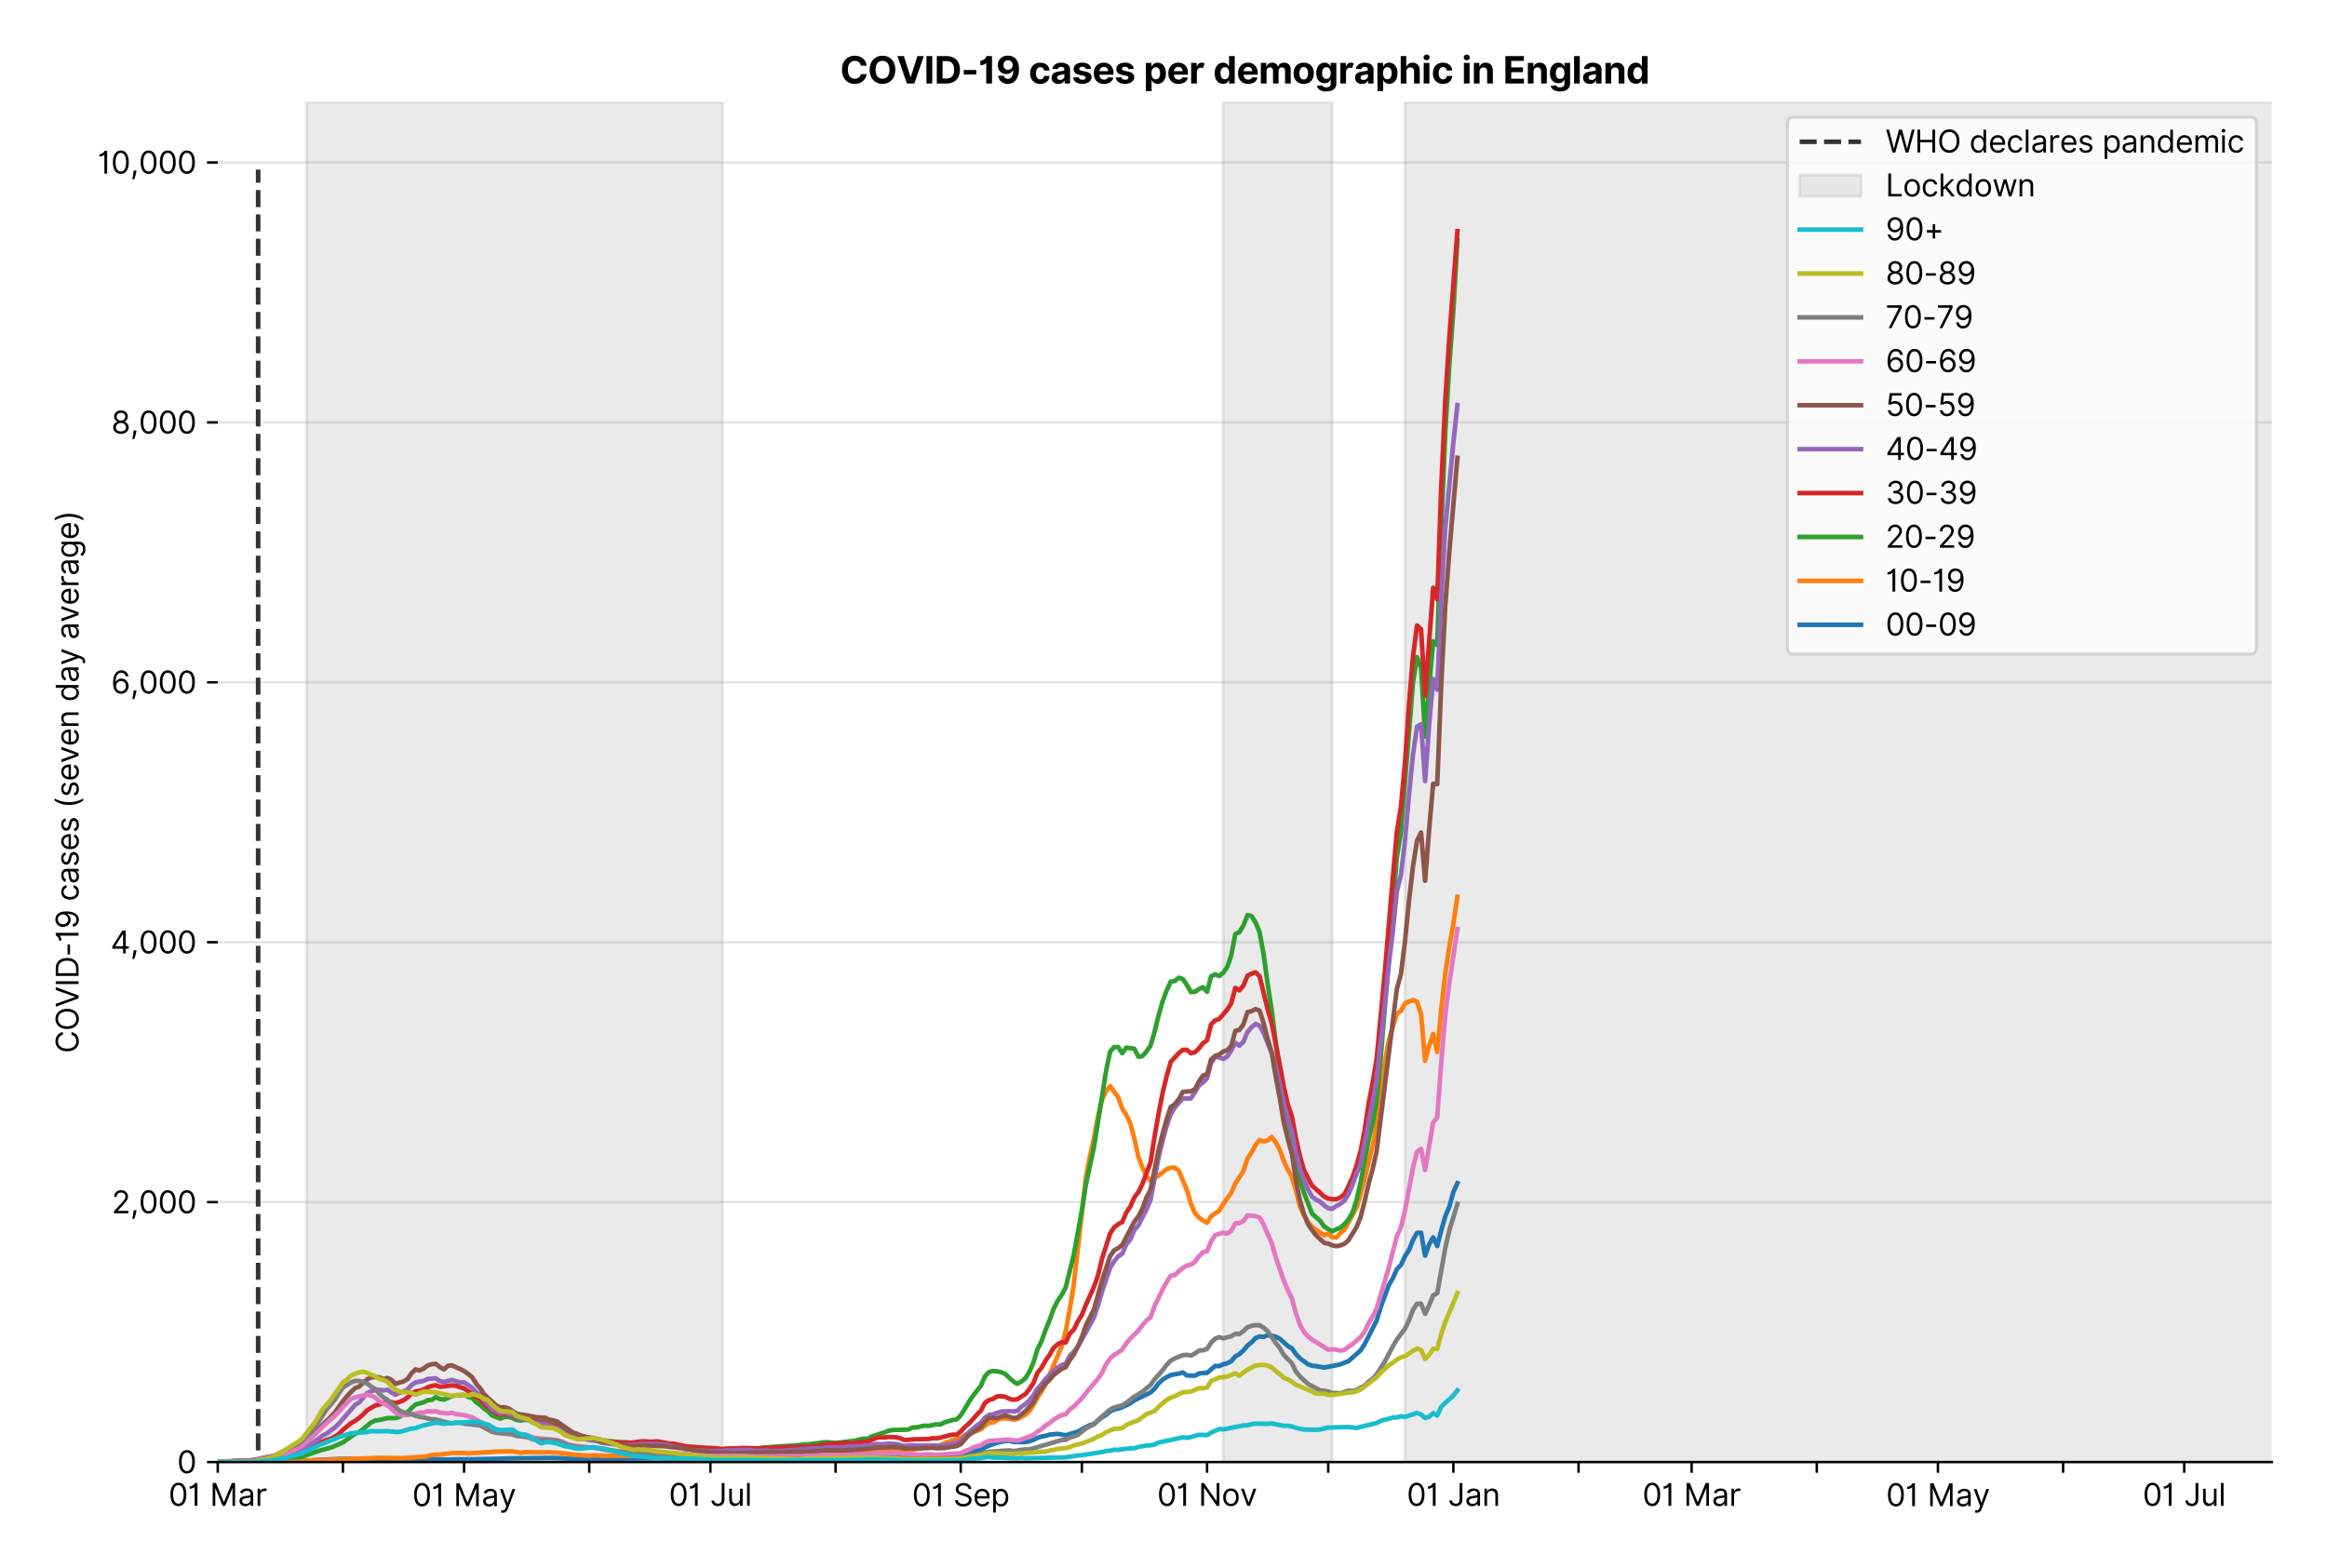 <?xml version="1.0" encoding="utf-8" standalone="no"?>
<!DOCTYPE svg PUBLIC "-//W3C//DTD SVG 1.1//EN"
  "http://www.w3.org/Graphics/SVG/1.1/DTD/svg11.dtd">
<svg version="1.1" viewBox="0 0 758.589 511.234" xmlns="http://www.w3.org/2000/svg" xmlns:xlink="http://www.w3.org/1999/xlink">
 <defs>
  <style type="text/css">*{stroke-linecap:butt;stroke-linejoin:round;}</style>
 </defs>
 <g id="figure_1">
  <g id="patch_1">
   <path d="M 0 511.234 
L 758.589 511.234 
L 758.589 0 
L 0 0 
z
" style="fill:#ffffff;"/>
  </g>
  <g id="axes_1">
   <g id="patch_2">
    <path d="M 70.989 476.745 
L 740.589 476.745 
L 740.589 33.225 
L 70.989 33.225 
z
" style="fill:#ffffff;"/>
   </g>
   <g id="matplotlib.axis_1">
    <g id="xtick_1">
     <g id="line2d_1">
      <defs>
       <path d="M 0 0 
L 0 3.5 
" id="m6a5ebbd35f" style="stroke:#000000;stroke-width:0.8;"/>
      </defs>
      <g>
       <use style="stroke:#000000;stroke-width:0.8;" x="70.989" xlink:href="#m6a5ebbd35f" y="476.745"/>
      </g>
     </g>
     <g id="text_1">
      <!-- 01 Mar -->
      <g transform="translate(54.952 491.018)scale(0.1 -0.1)">
       <defs>
        <path d="M 2000 -64 
Q 1230 -64 806 561 
Q 382 1186 382 2327 
Q 382 3459 809 4088 
Q 1236 4718 2000 4718 
Q 2764 4718 3191 4088 
Q 3618 3459 3618 2327 
Q 3618 1186 3194 561 
Q 2771 -64 2000 -64 
z
M 2000 436 
Q 2509 436 2791 927 
Q 3073 1418 3073 2327 
Q 3073 3234 2789 3730 
Q 2505 4227 2000 4227 
Q 1496 4227 1211 3730 
Q 927 3234 927 2327 
Q 927 1418 1210 927 
Q 1493 436 2000 436 
z
" id="Inter-Regular-30" transform="scale(0.016)"/>
        <path d="M 1973 4655 
L 1973 0 
L 1409 0 
L 1409 3836 
L 1373 3836 
Q 1341 3773 1209 3692 
Q 1077 3611 868 3551 
Q 659 3491 391 3491 
L 391 3964 
Q 661 3964 859 4061 
Q 1057 4159 1190 4291 
Q 1323 4423 1392 4529 
Q 1461 4636 1473 4655 
L 1973 4655 
z
" id="Inter-Regular-31" transform="scale(0.016)"/>
        <path id="Inter-Regular-20" transform="scale(0.016)"/>
        <path d="M 564 4655 
L 1236 4655 
L 2818 791 
L 2873 791 
L 4455 4655 
L 5127 4655 
L 5127 0 
L 4600 0 
L 4600 3536 
L 4555 3536 
L 3100 0 
L 2591 0 
L 1136 3536 
L 1091 3536 
L 1091 0 
L 564 0 
L 564 4655 
z
" id="Inter-Regular-4d" transform="scale(0.016)"/>
        <path d="M 1518 -82 
Q 1186 -82 916 44 
Q 646 170 486 410 
Q 327 650 327 991 
Q 327 1291 445 1478 
Q 564 1666 761 1773 
Q 959 1880 1199 1933 
Q 1439 1986 1682 2018 
Q 2000 2059 2199 2080 
Q 2398 2102 2490 2154 
Q 2582 2207 2582 2336 
L 2582 2355 
Q 2582 2691 2399 2877 
Q 2216 3064 1846 3064 
Q 1461 3064 1243 2895 
Q 1025 2727 936 2536 
L 427 2718 
Q 564 3036 792 3214 
Q 1021 3393 1292 3464 
Q 1564 3536 1827 3536 
Q 1996 3536 2215 3496 
Q 2434 3457 2640 3334 
Q 2846 3211 2982 2963 
Q 3118 2716 3118 2300 
L 3118 0 
L 2582 0 
L 2582 473 
L 2555 473 
Q 2500 359 2373 229 
Q 2246 100 2034 9 
Q 1823 -82 1518 -82 
z
M 1600 400 
Q 1918 400 2137 525 
Q 2357 650 2469 847 
Q 2582 1045 2582 1264 
L 2582 1755 
Q 2548 1714 2433 1681 
Q 2318 1648 2169 1624 
Q 2021 1600 1881 1583 
Q 1741 1566 1655 1555 
Q 1446 1527 1265 1467 
Q 1084 1407 974 1287 
Q 864 1168 864 964 
Q 864 684 1072 542 
Q 1280 400 1600 400 
z
" id="Inter-Regular-61" transform="scale(0.016)"/>
        <path d="M 491 0 
L 491 3491 
L 1009 3491 
L 1009 2964 
L 1046 2964 
Q 1139 3223 1389 3384 
Q 1639 3545 1955 3545 
Q 2100 3545 2209 3511 
Q 2318 3477 2400 3418 
L 2218 2964 
Q 2161 2993 2085 3010 
Q 2009 3027 1909 3027 
Q 1527 3027 1277 2794 
Q 1027 2561 1027 2209 
L 1027 0 
L 491 0 
z
" id="Inter-Regular-72" transform="scale(0.016)"/>
       </defs>
       <use xlink:href="#Inter-Regular-30"/>
       <use x="62.5" xlink:href="#Inter-Regular-31"/>
       <use x="106.676" xlink:href="#Inter-Regular-20"/>
       <use x="134.801" xlink:href="#Inter-Regular-4d"/>
       <use x="225.994" xlink:href="#Inter-Regular-61"/>
       <use x="282.386" xlink:href="#Inter-Regular-72"/>
      </g>
     </g>
    </g>
    <g id="xtick_2">
     <g id="line2d_2">
      <g>
       <use style="stroke:#000000;stroke-width:0.8;" x="111.796" xlink:href="#m6a5ebbd35f" y="476.745"/>
      </g>
     </g>
    </g>
    <g id="xtick_3">
     <g id="line2d_3">
      <g>
       <use style="stroke:#000000;stroke-width:0.8;" x="151.286" xlink:href="#m6a5ebbd35f" y="476.745"/>
      </g>
     </g>
     <g id="text_2">
      <!-- 01 May -->
      <g transform="translate(134.383 491.117)scale(0.1 -0.1)">
       <defs>
        <path d="M 818 -1355 
Q 682 -1355 575 -1333 
Q 468 -1311 427 -1291 
L 564 -818 
Q 857 -893 1053 -814 
Q 1250 -736 1391 -345 
L 1509 -18 
L 218 3491 
L 800 3491 
L 1764 709 
L 1800 709 
L 2764 3491 
L 3346 3491 
L 1846 -564 
Q 1550 -1355 818 -1355 
z
" id="Inter-Regular-79" transform="scale(0.016)"/>
       </defs>
       <use xlink:href="#Inter-Regular-30"/>
       <use x="62.5" xlink:href="#Inter-Regular-31"/>
       <use x="106.676" xlink:href="#Inter-Regular-20"/>
       <use x="134.801" xlink:href="#Inter-Regular-4d"/>
       <use x="225.994" xlink:href="#Inter-Regular-61"/>
       <use x="282.386" xlink:href="#Inter-Regular-79"/>
      </g>
     </g>
    </g>
    <g id="xtick_4">
     <g id="line2d_4">
      <g>
       <use style="stroke:#000000;stroke-width:0.8;" x="192.093" xlink:href="#m6a5ebbd35f" y="476.745"/>
      </g>
     </g>
    </g>
    <g id="xtick_5">
     <g id="line2d_5">
      <g>
       <use style="stroke:#000000;stroke-width:0.8;" x="231.584" xlink:href="#m6a5ebbd35f" y="476.745"/>
      </g>
     </g>
     <g id="text_3">
      <!-- 01 Jul -->
      <g transform="translate(218.04 491.018)scale(0.1 -0.1)">
       <defs>
        <path d="M 2346 4655 
L 2909 4655 
L 2909 1327 
Q 2909 657 2549 296 
Q 2189 -64 1582 -64 
Q 1200 -64 902 76 
Q 605 216 434 475 
Q 264 734 264 1091 
L 818 1091 
Q 818 795 1034 615 
Q 1250 436 1582 436 
Q 1948 436 2147 664 
Q 2346 893 2346 1327 
L 2346 4655 
z
" id="Inter-Regular-4a" transform="scale(0.016)"/>
        <path d="M 2691 1427 
L 2691 3491 
L 3227 3491 
L 3227 0 
L 2691 0 
L 2691 591 
L 2655 591 
Q 2532 325 2273 140 
Q 2014 -45 1618 -45 
Q 1127 -45 809 280 
Q 491 605 491 1273 
L 491 3491 
L 1027 3491 
L 1027 1309 
Q 1027 927 1242 700 
Q 1457 473 1791 473 
Q 1991 473 2199 575 
Q 2407 677 2549 888 
Q 2691 1100 2691 1427 
z
" id="Inter-Regular-75" transform="scale(0.016)"/>
        <path d="M 1027 4655 
L 1027 0 
L 491 0 
L 491 4655 
L 1027 4655 
z
" id="Inter-Regular-6c" transform="scale(0.016)"/>
       </defs>
       <use xlink:href="#Inter-Regular-30"/>
       <use x="62.5" xlink:href="#Inter-Regular-31"/>
       <use x="106.676" xlink:href="#Inter-Regular-20"/>
       <use x="134.801" xlink:href="#Inter-Regular-4a"/>
       <use x="189.063" xlink:href="#Inter-Regular-75"/>
       <use x="247.159" xlink:href="#Inter-Regular-6c"/>
      </g>
     </g>
    </g>
    <g id="xtick_6">
     <g id="line2d_6">
      <g>
       <use style="stroke:#000000;stroke-width:0.8;" x="272.39" xlink:href="#m6a5ebbd35f" y="476.745"/>
      </g>
     </g>
    </g>
    <g id="xtick_7">
     <g id="line2d_7">
      <g>
       <use style="stroke:#000000;stroke-width:0.8;" x="313.197" xlink:href="#m6a5ebbd35f" y="476.745"/>
      </g>
     </g>
     <g id="text_4">
      <!-- 01 Sep -->
      <g transform="translate(297.31 491.117)scale(0.1 -0.1)">
       <defs>
        <path d="M 3109 3491 
Q 3068 3836 2777 4027 
Q 2486 4218 2064 4218 
Q 1600 4218 1318 3999 
Q 1036 3780 1036 3445 
Q 1036 3195 1189 3042 
Q 1343 2889 1553 2803 
Q 1764 2718 1936 2673 
L 2409 2545 
Q 2591 2498 2815 2414 
Q 3039 2330 3244 2185 
Q 3450 2041 3584 1816 
Q 3718 1591 3718 1264 
Q 3718 886 3521 581 
Q 3325 277 2949 97 
Q 2573 -82 2036 -82 
Q 1286 -82 845 272 
Q 405 627 364 1200 
L 946 1200 
Q 968 936 1124 764 
Q 1280 593 1519 510 
Q 1759 427 2036 427 
Q 2359 427 2616 533 
Q 2873 639 3023 828 
Q 3173 1018 3173 1273 
Q 3173 1505 3043 1650 
Q 2914 1795 2702 1886 
Q 2491 1977 2246 2045 
L 1673 2209 
Q 1127 2366 809 2657 
Q 491 2948 491 3418 
Q 491 3809 703 4101 
Q 916 4393 1276 4555 
Q 1636 4718 2082 4718 
Q 2532 4718 2882 4558 
Q 3232 4398 3437 4120 
Q 3643 3843 3655 3491 
L 3109 3491 
z
" id="Inter-Regular-53" transform="scale(0.016)"/>
        <path d="M 1955 -73 
Q 1450 -73 1085 151 
Q 721 375 524 778 
Q 327 1182 327 1718 
Q 327 2255 524 2665 
Q 721 3075 1074 3305 
Q 1427 3536 1900 3536 
Q 2173 3536 2439 3445 
Q 2705 3355 2923 3151 
Q 3141 2948 3270 2614 
Q 3400 2280 3400 1791 
L 3400 1564 
L 866 1564 
Q 884 1005 1183 707 
Q 1482 409 1955 409 
Q 2271 409 2498 545 
Q 2725 682 2827 955 
L 3346 809 
Q 3223 414 2854 170 
Q 2486 -73 1955 -73 
z
M 866 2027 
L 2855 2027 
Q 2855 2470 2595 2762 
Q 2336 3055 1900 3055 
Q 1593 3055 1368 2911 
Q 1143 2768 1013 2533 
Q 884 2298 866 2027 
z
" id="Inter-Regular-65" transform="scale(0.016)"/>
        <path d="M 491 -1309 
L 491 3491 
L 1009 3491 
L 1009 2936 
L 1073 2936 
Q 1132 3027 1237 3169 
Q 1343 3311 1542 3423 
Q 1741 3536 2082 3536 
Q 2523 3536 2859 3315 
Q 3196 3095 3384 2690 
Q 3573 2286 3573 1736 
Q 3573 1182 3384 776 
Q 3196 370 2861 148 
Q 2527 -73 2091 -73 
Q 1755 -73 1552 39 
Q 1350 152 1241 296 
Q 1132 441 1073 536 
L 1027 536 
L 1027 -1309 
L 491 -1309 
z
M 1018 1745 
Q 1018 1152 1276 780 
Q 1534 409 2018 409 
Q 2355 409 2581 587 
Q 2807 766 2921 1069 
Q 3036 1373 3036 1745 
Q 3036 2114 2923 2410 
Q 2811 2707 2585 2881 
Q 2359 3055 2018 3055 
Q 1527 3055 1272 2693 
Q 1018 2332 1018 1745 
z
" id="Inter-Regular-70" transform="scale(0.016)"/>
       </defs>
       <use xlink:href="#Inter-Regular-30"/>
       <use x="62.5" xlink:href="#Inter-Regular-31"/>
       <use x="106.676" xlink:href="#Inter-Regular-20"/>
       <use x="134.801" xlink:href="#Inter-Regular-53"/>
       <use x="198.58" xlink:href="#Inter-Regular-65"/>
       <use x="256.818" xlink:href="#Inter-Regular-70"/>
      </g>
     </g>
    </g>
    <g id="xtick_8">
     <g id="line2d_8">
      <g>
       <use style="stroke:#000000;stroke-width:0.8;" x="352.688" xlink:href="#m6a5ebbd35f" y="476.745"/>
      </g>
     </g>
    </g>
    <g id="xtick_9">
     <g id="line2d_9">
      <g>
       <use style="stroke:#000000;stroke-width:0.8;" x="393.494" xlink:href="#m6a5ebbd35f" y="476.745"/>
      </g>
     </g>
     <g id="text_5">
      <!-- 01 Nov -->
      <g transform="translate(377.223 491.018)scale(0.1 -0.1)">
       <defs>
        <path d="M 4255 4655 
L 4255 0 
L 3709 0 
L 1173 3655 
L 1127 3655 
L 1127 0 
L 564 0 
L 564 4655 
L 1109 4655 
L 3655 991 
L 3700 991 
L 3700 4655 
L 4255 4655 
z
" id="Inter-Regular-4e" transform="scale(0.016)"/>
        <path d="M 1909 -73 
Q 1436 -73 1080 152 
Q 725 377 526 781 
Q 327 1186 327 1727 
Q 327 2273 526 2679 
Q 725 3086 1080 3311 
Q 1436 3536 1909 3536 
Q 2382 3536 2737 3311 
Q 3093 3086 3292 2679 
Q 3491 2273 3491 1727 
Q 3491 1186 3292 781 
Q 3093 377 2737 152 
Q 2382 -73 1909 -73 
z
M 1909 409 
Q 2268 409 2500 593 
Q 2732 777 2843 1077 
Q 2955 1377 2955 1727 
Q 2955 2077 2843 2379 
Q 2732 2682 2500 2868 
Q 2268 3055 1909 3055 
Q 1550 3055 1318 2868 
Q 1086 2682 975 2379 
Q 864 2077 864 1727 
Q 864 1377 975 1077 
Q 1086 777 1318 593 
Q 1550 409 1909 409 
z
" id="Inter-Regular-6f" transform="scale(0.016)"/>
        <path d="M 3346 3491 
L 2055 0 
L 1509 0 
L 218 3491 
L 800 3491 
L 1764 709 
L 1800 709 
L 2764 3491 
L 3346 3491 
z
" id="Inter-Regular-76" transform="scale(0.016)"/>
       </defs>
       <use xlink:href="#Inter-Regular-30"/>
       <use x="62.5" xlink:href="#Inter-Regular-31"/>
       <use x="106.676" xlink:href="#Inter-Regular-20"/>
       <use x="134.801" xlink:href="#Inter-Regular-4e"/>
       <use x="210.085" xlink:href="#Inter-Regular-6f"/>
       <use x="269.744" xlink:href="#Inter-Regular-76"/>
      </g>
     </g>
    </g>
    <g id="xtick_10">
     <g id="line2d_10">
      <g>
       <use style="stroke:#000000;stroke-width:0.8;" x="432.985" xlink:href="#m6a5ebbd35f" y="476.745"/>
      </g>
     </g>
    </g>
    <g id="xtick_11">
     <g id="line2d_11">
      <g>
       <use style="stroke:#000000;stroke-width:0.8;" x="473.792" xlink:href="#m6a5ebbd35f" y="476.745"/>
      </g>
     </g>
     <g id="text_6">
      <!-- 01 Jan -->
      <g transform="translate(458.593 491.018)scale(0.1 -0.1)">
       <defs>
        <path d="M 1027 2100 
L 1027 0 
L 491 0 
L 491 3491 
L 1009 3491 
L 1009 2945 
L 1055 2945 
Q 1177 3211 1427 3373 
Q 1677 3536 2073 3536 
Q 2602 3536 2928 3211 
Q 3255 2886 3255 2218 
L 3255 0 
L 2718 0 
L 2718 2182 
Q 2718 2593 2504 2824 
Q 2291 3055 1918 3055 
Q 1534 3055 1280 2806 
Q 1027 2557 1027 2100 
z
" id="Inter-Regular-6e" transform="scale(0.016)"/>
       </defs>
       <use xlink:href="#Inter-Regular-30"/>
       <use x="62.5" xlink:href="#Inter-Regular-31"/>
       <use x="106.676" xlink:href="#Inter-Regular-20"/>
       <use x="134.801" xlink:href="#Inter-Regular-4a"/>
       <use x="189.063" xlink:href="#Inter-Regular-61"/>
       <use x="245.455" xlink:href="#Inter-Regular-6e"/>
      </g>
     </g>
    </g>
    <g id="xtick_12">
     <g id="line2d_12">
      <g>
       <use style="stroke:#000000;stroke-width:0.8;" x="514.599" xlink:href="#m6a5ebbd35f" y="476.745"/>
      </g>
     </g>
    </g>
    <g id="xtick_13">
     <g id="line2d_13">
      <g>
       <use style="stroke:#000000;stroke-width:0.8;" x="551.456" xlink:href="#m6a5ebbd35f" y="476.745"/>
      </g>
     </g>
     <g id="text_7">
      <!-- 01 Mar -->
      <g transform="translate(535.42 491.018)scale(0.1 -0.1)">
       <use xlink:href="#Inter-Regular-30"/>
       <use x="62.5" xlink:href="#Inter-Regular-31"/>
       <use x="106.676" xlink:href="#Inter-Regular-20"/>
       <use x="134.801" xlink:href="#Inter-Regular-4d"/>
       <use x="225.994" xlink:href="#Inter-Regular-61"/>
       <use x="282.386" xlink:href="#Inter-Regular-72"/>
      </g>
     </g>
    </g>
    <g id="xtick_14">
     <g id="line2d_14">
      <g>
       <use style="stroke:#000000;stroke-width:0.8;" x="592.263" xlink:href="#m6a5ebbd35f" y="476.745"/>
      </g>
     </g>
    </g>
    <g id="xtick_15">
     <g id="line2d_15">
      <g>
       <use style="stroke:#000000;stroke-width:0.8;" x="631.754" xlink:href="#m6a5ebbd35f" y="476.745"/>
      </g>
     </g>
     <g id="text_8">
      <!-- 01 May -->
      <g transform="translate(614.85 491.117)scale(0.1 -0.1)">
       <use xlink:href="#Inter-Regular-30"/>
       <use x="62.5" xlink:href="#Inter-Regular-31"/>
       <use x="106.676" xlink:href="#Inter-Regular-20"/>
       <use x="134.801" xlink:href="#Inter-Regular-4d"/>
       <use x="225.994" xlink:href="#Inter-Regular-61"/>
       <use x="282.386" xlink:href="#Inter-Regular-79"/>
      </g>
     </g>
    </g>
    <g id="xtick_16">
     <g id="line2d_16">
      <g>
       <use style="stroke:#000000;stroke-width:0.8;" x="672.56" xlink:href="#m6a5ebbd35f" y="476.745"/>
      </g>
     </g>
    </g>
    <g id="xtick_17">
     <g id="line2d_17">
      <g>
       <use style="stroke:#000000;stroke-width:0.8;" x="712.051" xlink:href="#m6a5ebbd35f" y="476.745"/>
      </g>
     </g>
     <g id="text_9">
      <!-- 01 Jul -->
      <g transform="translate(698.507 491.018)scale(0.1 -0.1)">
       <use xlink:href="#Inter-Regular-30"/>
       <use x="62.5" xlink:href="#Inter-Regular-31"/>
       <use x="106.676" xlink:href="#Inter-Regular-20"/>
       <use x="134.801" xlink:href="#Inter-Regular-4a"/>
       <use x="189.063" xlink:href="#Inter-Regular-75"/>
       <use x="247.159" xlink:href="#Inter-Regular-6c"/>
      </g>
     </g>
    </g>
   </g>
   <g id="matplotlib.axis_2">
    <g id="ytick_1">
     <g id="line2d_18">
      <path clip-path="url(#p5d5fedd056)" d="M 70.989 476.745 
L 740.589 476.745 
" style="fill:none;stroke:#e5e5e5;stroke-linecap:square;stroke-width:0.8;"/>
     </g>
     <g id="line2d_19">
      <defs>
       <path d="M 0 0 
L -3.5 0 
" id="m414ce60acf" style="stroke:#000000;stroke-width:0.8;"/>
      </defs>
      <g>
       <use style="stroke:#000000;stroke-width:0.8;" x="70.989" xlink:href="#m414ce60acf" y="476.745"/>
      </g>
     </g>
     <g id="text_10">
      <!-- 0 -->
      <g transform="translate(57.739 480.382)scale(0.1 -0.1)">
       <use xlink:href="#Inter-Regular-30"/>
      </g>
     </g>
    </g>
    <g id="ytick_2">
     <g id="line2d_20">
      <path clip-path="url(#p5d5fedd056)" d="M 70.989 391.993 
L 740.589 391.993 
" style="fill:none;stroke:#e5e5e5;stroke-linecap:square;stroke-width:0.8;"/>
     </g>
     <g id="line2d_21">
      <g>
       <use style="stroke:#000000;stroke-width:0.8;" x="70.989" xlink:href="#m414ce60acf" y="391.993"/>
      </g>
     </g>
     <g id="text_11">
      <!-- 2,000 -->
      <g transform="translate(36.389 395.629)scale(0.1 -0.1)">
       <defs>
        <path d="M 482 0 
L 482 409 
L 2018 2091 
Q 2289 2386 2464 2605 
Q 2639 2825 2724 3019 
Q 2809 3214 2809 3427 
Q 2809 3795 2553 4011 
Q 2298 4227 1918 4227 
Q 1514 4227 1275 3985 
Q 1036 3743 1036 3345 
L 500 3345 
Q 500 3755 688 4064 
Q 877 4373 1203 4545 
Q 1530 4718 1936 4718 
Q 2346 4718 2661 4545 
Q 2977 4373 3156 4079 
Q 3336 3786 3336 3427 
Q 3336 3170 3244 2926 
Q 3152 2682 2926 2383 
Q 2700 2084 2300 1655 
L 1255 536 
L 1255 500 
L 3418 500 
L 3418 0 
L 482 0 
z
" id="Inter-Regular-32" transform="scale(0.016)"/>
        <path d="M 1291 636 
L 1255 391 
Q 1216 132 1137 -163 
Q 1059 -459 975 -720 
Q 891 -982 836 -1136 
L 427 -1136 
Q 457 -991 504 -752 
Q 552 -514 601 -219 
Q 650 75 682 382 
L 709 636 
L 1291 636 
z
" id="Inter-Regular-2c" transform="scale(0.016)"/>
       </defs>
       <use xlink:href="#Inter-Regular-32"/>
       <use x="60.511" xlink:href="#Inter-Regular-2c"/>
       <use x="88.494" xlink:href="#Inter-Regular-30"/>
       <use x="150.994" xlink:href="#Inter-Regular-30"/>
       <use x="213.494" xlink:href="#Inter-Regular-30"/>
      </g>
     </g>
    </g>
    <g id="ytick_3">
     <g id="line2d_22">
      <path clip-path="url(#p5d5fedd056)" d="M 70.989 307.24 
L 740.589 307.24 
" style="fill:none;stroke:#e5e5e5;stroke-linecap:square;stroke-width:0.8;"/>
     </g>
     <g id="line2d_23">
      <g>
       <use style="stroke:#000000;stroke-width:0.8;" x="70.989" xlink:href="#m414ce60acf" y="307.24"/>
      </g>
     </g>
     <g id="text_12">
      <!-- 4,000 -->
      <g transform="translate(36.02 310.877)scale(0.1 -0.1)">
       <defs>
        <path d="M 373 955 
L 373 1418 
L 2418 4655 
L 3100 4655 
L 3100 1455 
L 3736 1455 
L 3736 955 
L 3100 955 
L 3100 0 
L 2564 0 
L 2564 955 
L 373 955 
z
M 2564 1455 
L 2564 3936 
L 2527 3936 
L 982 1491 
L 982 1455 
L 2564 1455 
z
" id="Inter-Regular-34" transform="scale(0.016)"/>
       </defs>
       <use xlink:href="#Inter-Regular-34"/>
       <use x="64.205" xlink:href="#Inter-Regular-2c"/>
       <use x="92.188" xlink:href="#Inter-Regular-30"/>
       <use x="154.688" xlink:href="#Inter-Regular-30"/>
       <use x="217.188" xlink:href="#Inter-Regular-30"/>
      </g>
     </g>
    </g>
    <g id="ytick_4">
     <g id="line2d_24">
      <path clip-path="url(#p5d5fedd056)" d="M 70.989 222.488 
L 740.589 222.488 
" style="fill:none;stroke:#e5e5e5;stroke-linecap:square;stroke-width:0.8;"/>
     </g>
     <g id="line2d_25">
      <g>
       <use style="stroke:#000000;stroke-width:0.8;" x="70.989" xlink:href="#m414ce60acf" y="222.488"/>
      </g>
     </g>
     <g id="text_13">
      <!-- 6,000 -->
      <g transform="translate(36.205 226.124)scale(0.1 -0.1)">
       <defs>
        <path d="M 2027 -64 
Q 1741 -59 1454 45 
Q 1168 150 932 399 
Q 696 648 552 1074 
Q 409 1500 409 2145 
Q 409 3386 861 4056 
Q 1314 4727 2100 4727 
Q 2686 4727 3073 4384 
Q 3461 4041 3546 3491 
L 2991 3491 
Q 2914 3811 2691 4019 
Q 2468 4227 2100 4227 
Q 1559 4227 1249 3755 
Q 939 3284 936 2427 
L 973 2427 
Q 1164 2716 1461 2880 
Q 1759 3045 2118 3045 
Q 2518 3045 2850 2846 
Q 3182 2648 3382 2299 
Q 3582 1950 3582 1500 
Q 3582 1068 3389 710 
Q 3196 352 2847 142 
Q 2498 -68 2027 -64 
z
M 2027 436 
Q 2314 436 2542 579 
Q 2771 723 2903 964 
Q 3036 1205 3036 1500 
Q 3036 1789 2908 2026 
Q 2780 2264 2556 2404 
Q 2332 2545 2046 2545 
Q 1757 2545 1525 2397 
Q 1293 2250 1157 2010 
Q 1021 1770 1018 1491 
Q 1018 1214 1149 973 
Q 1280 732 1508 584 
Q 1736 436 2027 436 
z
" id="Inter-Regular-36" transform="scale(0.016)"/>
       </defs>
       <use xlink:href="#Inter-Regular-36"/>
       <use x="62.358" xlink:href="#Inter-Regular-2c"/>
       <use x="90.341" xlink:href="#Inter-Regular-30"/>
       <use x="152.841" xlink:href="#Inter-Regular-30"/>
       <use x="215.341" xlink:href="#Inter-Regular-30"/>
      </g>
     </g>
    </g>
    <g id="ytick_5">
     <g id="line2d_26">
      <path clip-path="url(#p5d5fedd056)" d="M 70.989 137.735 
L 740.589 137.735 
" style="fill:none;stroke:#e5e5e5;stroke-linecap:square;stroke-width:0.8;"/>
     </g>
     <g id="line2d_27">
      <g>
       <use style="stroke:#000000;stroke-width:0.8;" x="70.989" xlink:href="#m414ce60acf" y="137.735"/>
      </g>
     </g>
     <g id="text_14">
      <!-- 8,000 -->
      <g transform="translate(36.275 141.372)scale(0.1 -0.1)">
       <defs>
        <path d="M 1973 -64 
Q 1505 -64 1147 103 
Q 789 270 589 564 
Q 389 859 391 1236 
Q 389 1532 507 1783 
Q 625 2034 830 2203 
Q 1036 2373 1291 2418 
L 1291 2445 
Q 957 2532 759 2821 
Q 561 3111 564 3482 
Q 561 3836 743 4115 
Q 925 4395 1244 4556 
Q 1564 4718 1973 4718 
Q 2377 4718 2695 4556 
Q 3014 4395 3197 4115 
Q 3380 3836 3382 3482 
Q 3380 3111 3181 2821 
Q 2982 2532 2655 2445 
L 2655 2418 
Q 2907 2373 3109 2203 
Q 3311 2034 3431 1783 
Q 3552 1532 3555 1236 
Q 3552 859 3351 564 
Q 3150 270 2794 103 
Q 2439 -64 1973 -64 
z
M 1973 436 
Q 2446 436 2722 662 
Q 2998 889 3000 1264 
Q 2998 1527 2864 1729 
Q 2730 1932 2499 2048 
Q 2268 2164 1973 2164 
Q 1675 2164 1442 2048 
Q 1209 1932 1076 1729 
Q 943 1527 946 1264 
Q 943 889 1218 662 
Q 1493 436 1973 436 
z
M 1973 2645 
Q 2348 2645 2591 2864 
Q 2834 3084 2836 3445 
Q 2834 3800 2596 4013 
Q 2359 4227 1973 4227 
Q 1582 4227 1344 4013 
Q 1107 3800 1109 3445 
Q 1107 3084 1349 2864 
Q 1591 2645 1973 2645 
z
" id="Inter-Regular-38" transform="scale(0.016)"/>
       </defs>
       <use xlink:href="#Inter-Regular-38"/>
       <use x="61.648" xlink:href="#Inter-Regular-2c"/>
       <use x="89.631" xlink:href="#Inter-Regular-30"/>
       <use x="152.131" xlink:href="#Inter-Regular-30"/>
       <use x="214.631" xlink:href="#Inter-Regular-30"/>
      </g>
     </g>
    </g>
    <g id="ytick_6">
     <g id="line2d_28">
      <path clip-path="url(#p5d5fedd056)" d="M 70.989 52.983 
L 740.589 52.983 
" style="fill:none;stroke:#e5e5e5;stroke-linecap:square;stroke-width:0.8;"/>
     </g>
     <g id="line2d_29">
      <g>
       <use style="stroke:#000000;stroke-width:0.8;" x="70.989" xlink:href="#m414ce60acf" y="52.983"/>
      </g>
     </g>
     <g id="text_15">
      <!-- 10,000 -->
      <g transform="translate(31.773 56.619)scale(0.1 -0.1)">
       <use xlink:href="#Inter-Regular-31"/>
       <use x="44.176" xlink:href="#Inter-Regular-30"/>
       <use x="106.676" xlink:href="#Inter-Regular-2c"/>
       <use x="134.659" xlink:href="#Inter-Regular-30"/>
       <use x="197.159" xlink:href="#Inter-Regular-30"/>
       <use x="259.659" xlink:href="#Inter-Regular-30"/>
      </g>
     </g>
    </g>
    <g id="text_16">
     <!-- COVID-19 cases (seven day average) -->
     <g transform="translate(25.614 343.418)rotate(-90)scale(0.1 -0.1)">
      <defs>
       <path d="M 4309 3200 
L 3746 3200 
Q 3677 3523 3484 3743 
Q 3291 3964 3018 4077 
Q 2746 4191 2436 4191 
Q 2014 4191 1672 3977 
Q 1330 3764 1128 3348 
Q 927 2932 927 2327 
Q 927 1723 1128 1307 
Q 1330 891 1672 677 
Q 2014 464 2436 464 
Q 2746 464 3018 577 
Q 3291 691 3484 911 
Q 3677 1132 3746 1455 
L 4309 1455 
Q 4223 977 3957 637 
Q 3691 298 3298 117 
Q 2905 -64 2436 -64 
Q 1841 -64 1377 227 
Q 914 518 648 1054 
Q 382 1591 382 2327 
Q 382 3064 648 3600 
Q 914 4136 1377 4427 
Q 1841 4718 2436 4718 
Q 2905 4718 3298 4537 
Q 3691 4357 3957 4017 
Q 4223 3677 4309 3200 
z
" id="Inter-Regular-43" transform="scale(0.016)"/>
       <path d="M 4491 2327 
Q 4491 1591 4225 1054 
Q 3959 518 3495 227 
Q 3032 -64 2436 -64 
Q 1841 -64 1377 227 
Q 914 518 648 1054 
Q 382 1591 382 2327 
Q 382 3064 648 3600 
Q 914 4136 1377 4427 
Q 1841 4718 2436 4718 
Q 3032 4718 3495 4427 
Q 3959 4136 4225 3600 
Q 4491 3064 4491 2327 
z
M 3946 2327 
Q 3946 2932 3744 3348 
Q 3543 3764 3201 3977 
Q 2859 4191 2436 4191 
Q 2014 4191 1672 3977 
Q 1330 3764 1128 3348 
Q 927 2932 927 2327 
Q 927 1723 1128 1307 
Q 1330 891 1672 677 
Q 2014 464 2436 464 
Q 2859 464 3201 677 
Q 3543 891 3744 1307 
Q 3946 1723 3946 2327 
z
" id="Inter-Regular-4f" transform="scale(0.016)"/>
       <path d="M 755 4655 
L 2136 736 
L 2191 736 
L 3573 4655 
L 4164 4655 
L 2455 0 
L 1873 0 
L 164 4655 
L 755 4655 
z
" id="Inter-Regular-56" transform="scale(0.016)"/>
       <path d="M 1127 4655 
L 1127 0 
L 564 0 
L 564 4655 
L 1127 4655 
z
" id="Inter-Regular-49" transform="scale(0.016)"/>
       <path d="M 2000 0 
L 564 0 
L 564 4655 
L 2064 4655 
Q 2741 4655 3223 4376 
Q 3705 4098 3961 3578 
Q 4218 3059 4218 2336 
Q 4218 1609 3959 1085 
Q 3700 561 3204 280 
Q 2709 0 2000 0 
z
M 1127 500 
L 1964 500 
Q 2830 500 3251 992 
Q 3673 1484 3673 2336 
Q 3673 3182 3259 3668 
Q 2846 4155 2027 4155 
L 1127 4155 
L 1127 500 
z
" id="Inter-Regular-44" transform="scale(0.016)"/>
       <path d="M 2491 2245 
L 2491 1745 
L 455 1745 
L 455 2245 
L 2491 2245 
z
" id="Inter-Regular-2d" transform="scale(0.016)"/>
       <path d="M 1964 4727 
Q 2250 4725 2536 4618 
Q 2823 4511 3059 4263 
Q 3296 4016 3439 3590 
Q 3582 3164 3582 2518 
Q 3582 1277 3128 606 
Q 2675 -64 1891 -64 
Q 1305 -64 916 278 
Q 527 620 446 1173 
L 1000 1173 
Q 1075 852 1299 644 
Q 1523 436 1891 436 
Q 2430 436 2742 906 
Q 3055 1377 3055 2236 
L 3018 2236 
Q 2827 1950 2530 1784 
Q 2234 1618 1873 1618 
Q 1473 1618 1140 1817 
Q 807 2016 608 2365 
Q 409 2714 409 3164 
Q 409 3595 601 3952 
Q 793 4309 1142 4520 
Q 1491 4732 1964 4727 
z
M 1964 4227 
Q 1677 4227 1449 4084 
Q 1221 3941 1088 3700 
Q 955 3459 955 3164 
Q 955 2873 1083 2635 
Q 1211 2398 1435 2258 
Q 1659 2118 1946 2118 
Q 2232 2118 2465 2266 
Q 2698 2414 2835 2654 
Q 2973 2895 2973 3173 
Q 2973 3450 2842 3691 
Q 2711 3932 2483 4079 
Q 2255 4227 1964 4227 
z
" id="Inter-Regular-39" transform="scale(0.016)"/>
       <path d="M 1909 -73 
Q 1418 -73 1063 159 
Q 709 391 518 798 
Q 327 1205 327 1727 
Q 327 2259 524 2667 
Q 721 3075 1074 3305 
Q 1427 3536 1900 3536 
Q 2268 3536 2563 3400 
Q 2859 3264 3047 3018 
Q 3236 2773 3282 2445 
L 2746 2445 
Q 2684 2684 2474 2869 
Q 2264 3055 1909 3055 
Q 1439 3055 1151 2697 
Q 864 2339 864 1745 
Q 864 1139 1148 774 
Q 1432 409 1909 409 
Q 2223 409 2447 570 
Q 2671 732 2746 1018 
L 3282 1018 
Q 3236 709 3058 462 
Q 2880 216 2588 71 
Q 2296 -73 1909 -73 
z
" id="Inter-Regular-63" transform="scale(0.016)"/>
       <path d="M 2964 2709 
L 2482 2573 
Q 2411 2755 2245 2914 
Q 2080 3073 1727 3073 
Q 1407 3073 1194 2926 
Q 982 2780 982 2555 
Q 982 2355 1127 2239 
Q 1273 2123 1582 2045 
L 2100 1918 
Q 3027 1691 3027 973 
Q 3027 673 2855 436 
Q 2684 200 2377 63 
Q 2071 -73 1664 -73 
Q 1130 -73 780 159 
Q 430 391 336 836 
L 846 964 
Q 989 400 1655 400 
Q 2030 400 2251 560 
Q 2473 720 2473 945 
Q 2473 1316 1955 1436 
L 1373 1573 
Q 893 1686 669 1926 
Q 446 2166 446 2527 
Q 446 2823 613 3050 
Q 780 3277 1069 3406 
Q 1359 3536 1727 3536 
Q 2246 3536 2542 3309 
Q 2839 3082 2964 2709 
z
" id="Inter-Regular-73" transform="scale(0.016)"/>
       <path d="M 682 1964 
Q 682 2823 906 3544 
Q 1130 4266 1546 4873 
L 2018 4873 
Q 1800 4573 1623 4095 
Q 1446 3618 1341 3061 
Q 1236 2505 1236 1964 
Q 1236 1423 1341 866 
Q 1446 309 1623 -168 
Q 1800 -645 2018 -945 
L 1546 -945 
Q 1130 -339 906 383 
Q 682 1105 682 1964 
z
" id="Inter-Regular-28" transform="scale(0.016)"/>
       <path d="M 1809 -73 
Q 1373 -73 1039 148 
Q 705 370 516 776 
Q 327 1182 327 1736 
Q 327 2286 516 2690 
Q 705 3095 1041 3315 
Q 1377 3536 1818 3536 
Q 2159 3536 2358 3423 
Q 2557 3311 2662 3169 
Q 2768 3027 2827 2936 
L 2873 2936 
L 2873 4655 
L 3409 4655 
L 3409 0 
L 2891 0 
L 2891 536 
L 2827 536 
Q 2768 441 2659 296 
Q 2550 152 2348 39 
Q 2146 -73 1809 -73 
z
M 1882 409 
Q 2366 409 2624 780 
Q 2882 1152 2882 1745 
Q 2882 2332 2627 2693 
Q 2373 3055 1882 3055 
Q 1541 3055 1315 2881 
Q 1089 2707 976 2410 
Q 864 2114 864 1745 
Q 864 1373 978 1069 
Q 1093 766 1319 587 
Q 1546 409 1882 409 
z
" id="Inter-Regular-64" transform="scale(0.016)"/>
       <path d="M 1900 -1382 
Q 1316 -1382 976 -1169 
Q 636 -957 473 -682 
L 900 -382 
Q 973 -477 1084 -601 
Q 1196 -725 1390 -817 
Q 1584 -909 1900 -909 
Q 2323 -909 2598 -704 
Q 2873 -500 2873 -64 
L 2873 645 
L 2827 645 
Q 2768 550 2660 410 
Q 2552 270 2351 162 
Q 2150 55 1809 55 
Q 1386 55 1051 255 
Q 716 455 521 836 
Q 327 1218 327 1764 
Q 327 2300 516 2699 
Q 705 3098 1041 3317 
Q 1377 3536 1818 3536 
Q 2159 3536 2360 3423 
Q 2561 3311 2669 3169 
Q 2777 3027 2836 2936 
L 2891 2936 
L 2891 3491 
L 3409 3491 
L 3409 -100 
Q 3409 -550 3205 -833 
Q 3002 -1116 2660 -1249 
Q 2318 -1382 1900 -1382 
z
M 1882 536 
Q 2366 536 2624 864 
Q 2882 1193 2882 1773 
Q 2882 2339 2627 2697 
Q 2373 3055 1882 3055 
Q 1541 3055 1315 2882 
Q 1089 2709 976 2418 
Q 864 2127 864 1773 
Q 864 1227 1120 881 
Q 1377 536 1882 536 
z
" id="Inter-Regular-67" transform="scale(0.016)"/>
       <path d="M 1638 1940 
Q 1638 1081 1414 359 
Q 1191 -362 775 -969 
L 302 -969 
Q 520 -669 697 -191 
Q 875 286 979 842 
Q 1084 1399 1084 1940 
Q 1084 2481 979 3038 
Q 875 3595 697 4072 
Q 520 4549 302 4849 
L 775 4849 
Q 1191 4243 1414 3521 
Q 1638 2799 1638 1940 
z
" id="Inter-Regular-29" transform="scale(0.016)"/>
      </defs>
      <use xlink:href="#Inter-Regular-43"/>
      <use x="72.727" xlink:href="#Inter-Regular-4f"/>
      <use x="148.864" xlink:href="#Inter-Regular-56"/>
      <use x="216.477" xlink:href="#Inter-Regular-49"/>
      <use x="242.898" xlink:href="#Inter-Regular-44"/>
      <use x="314.773" xlink:href="#Inter-Regular-2d"/>
      <use x="360.796" xlink:href="#Inter-Regular-31"/>
      <use x="404.972" xlink:href="#Inter-Regular-39"/>
      <use x="467.33" xlink:href="#Inter-Regular-20"/>
      <use x="495.455" xlink:href="#Inter-Regular-63"/>
      <use x="551.279" xlink:href="#Inter-Regular-61"/>
      <use x="607.671" xlink:href="#Inter-Regular-73"/>
      <use x="659.943" xlink:href="#Inter-Regular-65"/>
      <use x="718.182" xlink:href="#Inter-Regular-73"/>
      <use x="770.455" xlink:href="#Inter-Regular-20"/>
      <use x="798.58" xlink:href="#Inter-Regular-28"/>
      <use x="834.801" xlink:href="#Inter-Regular-73"/>
      <use x="887.074" xlink:href="#Inter-Regular-65"/>
      <use x="945.313" xlink:href="#Inter-Regular-76"/>
      <use x="1000.994" xlink:href="#Inter-Regular-65"/>
      <use x="1059.233" xlink:href="#Inter-Regular-6e"/>
      <use x="1117.756" xlink:href="#Inter-Regular-20"/>
      <use x="1145.881" xlink:href="#Inter-Regular-64"/>
      <use x="1207.955" xlink:href="#Inter-Regular-61"/>
      <use x="1264.347" xlink:href="#Inter-Regular-79"/>
      <use x="1320.029" xlink:href="#Inter-Regular-20"/>
      <use x="1348.154" xlink:href="#Inter-Regular-61"/>
      <use x="1404.546" xlink:href="#Inter-Regular-76"/>
      <use x="1460.228" xlink:href="#Inter-Regular-65"/>
      <use x="1518.466" xlink:href="#Inter-Regular-72"/>
      <use x="1556.818" xlink:href="#Inter-Regular-61"/>
      <use x="1613.211" xlink:href="#Inter-Regular-67"/>
      <use x="1674.148" xlink:href="#Inter-Regular-65"/>
      <use x="1732.387" xlink:href="#Inter-Regular-29"/>
     </g>
    </g>
   </g>
   <g id="patch_3">
    <path clip-path="url(#p5d5fedd056)" d="M 99.949 476.745 
L 99.949 33.225 
L 235.533 33.225 
L 235.533 476.745 
z
" style="fill:#777777;opacity:0.15;stroke:#777777;stroke-linejoin:miter;"/>
   </g>
   <g id="patch_4">
    <path clip-path="url(#p5d5fedd056)" d="M 398.76 476.745 
L 398.76 33.225 
L 434.301 33.225 
L 434.301 476.745 
z
" style="fill:#777777;opacity:0.15;stroke:#777777;stroke-linejoin:miter;"/>
   </g>
   <g id="patch_5">
    <path clip-path="url(#p5d5fedd056)" d="M 457.996 476.745 
L 457.996 33.225 
L 954.259 33.225 
L 954.259 476.745 
z
" style="fill:#777777;opacity:0.15;stroke:#777777;stroke-linejoin:miter;"/>
   </g>
   <g id="LineCollection_1">
    <path clip-path="url(#p5d5fedd056)" d="M 84.153 496.814 
L 84.153 55.301 
" style="fill:none;stroke:#333333;stroke-dasharray:5.55,2.4;stroke-dashoffset:0;stroke-width:1.5;"/>
   </g>
   <g id="line2d_30">
    <path clip-path="url(#p5d5fedd056)" d="M 38.08 476.733 
L 86.785 476.642 
L 96 476.473 
L 98.632 476.412 
L 103.898 476.025 
L 110.48 475.734 
L 115.745 475.667 
L 119.694 475.661 
L 123.643 475.734 
L 124.959 475.619 
L 146.021 475.934 
L 149.97 475.819 
L 153.919 475.831 
L 161.817 475.686 
L 165.766 475.558 
L 178.93 475.395 
L 181.562 475.443 
L 185.511 475.661 
L 190.777 475.77 
L 214.471 475.504 
L 218.42 475.667 
L 219.736 475.595 
L 222.369 475.631 
L 226.318 475.571 
L 234.216 475.631 
L 236.849 475.68 
L 242.114 475.565 
L 244.747 475.583 
L 256.594 475.244 
L 257.911 475.347 
L 268.441 475.159 
L 269.758 475.086 
L 272.39 475.141 
L 276.339 475.038 
L 278.972 475.032 
L 281.605 474.814 
L 282.921 474.826 
L 286.87 474.439 
L 294.768 474.826 
L 296.085 475.002 
L 297.401 474.899 
L 300.034 474.893 
L 302.666 474.765 
L 303.983 474.814 
L 313.197 474.239 
L 317.146 473.349 
L 319.779 472.641 
L 321.095 471.89 
L 325.044 470.437 
L 326.361 470.116 
L 328.993 469.771 
L 330.31 470.171 
L 334.259 470.237 
L 335.575 469.983 
L 336.891 469.505 
L 338.208 468.863 
L 339.524 468.421 
L 340.841 468.209 
L 342.157 467.792 
L 344.79 467.549 
L 347.422 468.022 
L 351.371 466.799 
L 354.004 465.352 
L 355.32 464.692 
L 356.637 464.317 
L 359.269 462.131 
L 360.586 461.308 
L 361.902 460.224 
L 363.218 459.601 
L 364.535 459.31 
L 365.851 458.874 
L 368.484 457.536 
L 369.8 456.616 
L 375.066 454.05 
L 376.382 452.833 
L 377.698 451.083 
L 379.015 449.872 
L 380.331 449.043 
L 381.647 448.395 
L 382.964 448.111 
L 384.28 447.941 
L 385.596 447.518 
L 386.913 448.516 
L 389.545 448.571 
L 390.862 447.887 
L 392.178 447.699 
L 393.494 447.669 
L 396.127 445.411 
L 397.444 445.459 
L 398.76 444.854 
L 400.076 444.533 
L 401.393 443.843 
L 402.709 442.281 
L 404.025 441.561 
L 405.342 440.362 
L 406.658 438.77 
L 407.974 437.741 
L 409.291 436.33 
L 410.607 435.785 
L 411.923 435.943 
L 413.24 435.374 
L 415.872 435.852 
L 417.189 436.512 
L 419.821 438.903 
L 421.138 439.654 
L 422.454 441.5 
L 423.771 442.917 
L 426.403 444.872 
L 427.72 445.338 
L 429.036 445.471 
L 431.669 445.925 
L 435.618 445.187 
L 436.934 444.866 
L 439.567 443.855 
L 443.516 440.38 
L 444.832 438.34 
L 448.781 430.597 
L 450.097 426.245 
L 452.73 419.065 
L 454.047 416.837 
L 455.363 413.841 
L 456.679 412.515 
L 457.996 409.663 
L 459.312 407.635 
L 460.628 404.33 
L 461.945 402.005 
L 463.261 401.957 
L 464.577 409.445 
L 465.894 405.716 
L 467.21 403.483 
L 468.526 406.279 
L 469.843 401.188 
L 471.159 396.612 
L 472.475 393.482 
L 473.792 388.675 
L 475.108 385.824 
L 475.108 385.824 
" style="fill:none;stroke:#1f77b4;stroke-linecap:square;stroke-width:1.5;"/>
   </g>
   <g id="line2d_31">
    <path clip-path="url(#p5d5fedd056)" d="M 38.08 476.745 
L 81.52 476.66 
L 86.785 476.582 
L 94.683 476.569 
L 102.581 476.182 
L 106.53 476.012 
L 111.796 475.807 
L 123.643 475.371 
L 131.541 475.449 
L 136.806 475.068 
L 138.123 474.995 
L 139.439 474.79 
L 140.756 474.469 
L 142.072 474.324 
L 143.388 474.317 
L 146.021 473.978 
L 147.337 473.797 
L 151.286 473.791 
L 152.603 473.888 
L 159.184 473.53 
L 161.817 473.337 
L 164.45 473.288 
L 167.083 473.27 
L 169.715 473.694 
L 171.032 473.524 
L 177.613 473.579 
L 178.93 473.512 
L 180.246 473.67 
L 181.562 473.658 
L 185.511 474.16 
L 189.46 474.505 
L 192.093 474.644 
L 194.726 474.554 
L 196.042 474.675 
L 199.991 474.711 
L 207.889 474.771 
L 210.522 474.644 
L 213.155 474.626 
L 215.787 474.463 
L 222.369 474.535 
L 223.686 474.717 
L 235.533 475.207 
L 238.165 475.02 
L 240.798 475.074 
L 243.431 474.874 
L 244.747 474.796 
L 247.38 474.929 
L 251.329 474.79 
L 253.962 474.874 
L 256.594 474.626 
L 260.543 474.293 
L 261.86 474.033 
L 269.758 473.688 
L 271.074 473.857 
L 278.972 473.9 
L 281.605 473.591 
L 282.921 473.543 
L 286.87 472.871 
L 289.503 472.743 
L 290.819 472.798 
L 293.452 472.628 
L 296.085 472.98 
L 297.401 472.671 
L 302.666 472.023 
L 303.983 471.902 
L 305.299 471.472 
L 306.615 471.176 
L 307.932 470.6 
L 313.197 468.784 
L 314.514 467.943 
L 319.779 466.078 
L 321.095 464.789 
L 322.412 463.972 
L 323.728 463.844 
L 325.044 463.112 
L 326.361 462.573 
L 327.677 462.525 
L 328.993 462.61 
L 330.31 462.918 
L 331.626 462.706 
L 334.259 461.29 
L 335.575 460.158 
L 336.891 458.099 
L 338.208 455.696 
L 339.524 453.759 
L 340.841 451.44 
L 346.106 438.945 
L 347.422 434.042 
L 348.739 426.977 
L 350.055 418.841 
L 354.004 383.856 
L 355.32 377.016 
L 356.637 371.156 
L 357.953 363.982 
L 359.269 358.509 
L 360.586 355.84 
L 361.902 354.151 
L 364.535 357.831 
L 365.851 361.53 
L 367.168 363.54 
L 368.484 366.373 
L 369.8 371.252 
L 371.117 377.3 
L 372.433 380.666 
L 373.749 383.59 
L 375.066 385.007 
L 376.382 384.086 
L 377.698 383.336 
L 380.331 381.253 
L 381.647 380.751 
L 382.964 380.775 
L 384.28 381.707 
L 386.913 388.07 
L 388.229 392.489 
L 389.545 395.582 
L 390.862 397.06 
L 392.178 397.968 
L 393.494 398.73 
L 394.811 396.575 
L 397.444 394.801 
L 398.76 392.58 
L 401.393 388.929 
L 402.709 385.872 
L 405.342 381.877 
L 406.658 377.688 
L 407.974 375.823 
L 409.291 373.383 
L 410.607 371.773 
L 411.923 372.191 
L 413.24 371.882 
L 414.556 370.744 
L 415.872 372.445 
L 417.189 374.915 
L 418.505 378.481 
L 419.821 381.459 
L 421.138 383.741 
L 422.454 388.045 
L 423.771 393.397 
L 425.087 396.309 
L 426.403 398.506 
L 427.72 400.086 
L 430.352 401.951 
L 431.669 402.78 
L 432.985 402.302 
L 434.301 403.422 
L 435.618 403.537 
L 436.934 402.072 
L 438.25 401.079 
L 442.199 393.863 
L 443.516 389.601 
L 444.832 384.522 
L 447.465 373.644 
L 448.781 366.839 
L 451.414 346.626 
L 452.73 339.398 
L 454.047 334.779 
L 455.363 330.589 
L 456.679 329.657 
L 457.996 327.266 
L 459.312 326.558 
L 460.628 326.091 
L 461.945 326.624 
L 463.261 330.668 
L 464.577 345.893 
L 465.894 340.99 
L 467.21 337.17 
L 468.526 343.036 
L 469.843 329.215 
L 471.159 317.507 
L 472.475 308.632 
L 473.792 301.18 
L 475.108 292.39 
L 475.108 292.39 
" style="fill:none;stroke:#ff7f0e;stroke-linecap:square;stroke-width:1.5;"/>
   </g>
   <g id="line2d_32">
    <path clip-path="url(#p5d5fedd056)" d="M 38.08 476.727 
L 64.407 476.739 
L 73.622 476.63 
L 82.836 476.188 
L 86.785 475.546 
L 89.418 475.419 
L 97.316 475.165 
L 98.632 474.941 
L 103.898 473.107 
L 106.53 472.368 
L 107.847 472.041 
L 111.796 470.34 
L 115.745 467.537 
L 117.061 466.956 
L 118.378 466.024 
L 121.01 463.796 
L 122.327 463.191 
L 123.643 463.027 
L 126.276 462.422 
L 128.908 462.398 
L 130.225 462.034 
L 131.541 461.084 
L 132.857 460.509 
L 134.174 459.129 
L 135.49 457.96 
L 138.123 457.246 
L 139.439 456.568 
L 140.756 456.453 
L 142.072 455.581 
L 143.388 456.162 
L 144.705 456.38 
L 147.337 455.278 
L 148.654 454.952 
L 149.97 454.982 
L 151.286 454.849 
L 152.603 455.496 
L 153.919 455.847 
L 155.235 457.197 
L 156.552 458.16 
L 157.868 459.34 
L 159.184 460.291 
L 160.501 461.599 
L 163.133 462.579 
L 164.45 462.028 
L 165.766 462.01 
L 167.083 462.416 
L 168.399 463.003 
L 169.715 463.197 
L 171.032 462.979 
L 172.348 463.003 
L 173.664 463.324 
L 176.297 463.687 
L 177.613 463.481 
L 178.93 464.044 
L 181.562 464.801 
L 184.195 466.617 
L 185.511 467.12 
L 186.828 467.755 
L 188.144 468.04 
L 189.46 468.56 
L 190.777 468.845 
L 192.093 468.778 
L 193.409 468.857 
L 194.726 469.275 
L 197.359 469.747 
L 202.624 470.328 
L 203.94 470.322 
L 206.573 470.528 
L 210.522 470.576 
L 214.471 470.722 
L 217.104 471.03 
L 219.736 471.133 
L 223.686 471.793 
L 228.951 472.011 
L 231.584 472.38 
L 234.216 472.538 
L 235.533 472.768 
L 236.849 472.628 
L 239.482 472.792 
L 240.798 472.647 
L 242.114 472.338 
L 244.747 472.289 
L 246.063 472.495 
L 248.696 472.005 
L 260.543 471.218 
L 261.86 470.982 
L 263.176 470.976 
L 267.125 470.522 
L 268.441 470.286 
L 269.758 470.28 
L 272.39 470.51 
L 278.972 469.735 
L 280.289 469.335 
L 281.605 469.099 
L 282.921 469.141 
L 284.238 468.355 
L 285.554 467.985 
L 286.87 467.495 
L 288.187 467.15 
L 289.503 466.581 
L 290.819 466.302 
L 294.768 466.199 
L 296.085 466.151 
L 297.401 465.491 
L 298.717 465.449 
L 301.35 464.868 
L 302.666 464.946 
L 305.299 464.438 
L 306.615 464.486 
L 307.932 463.79 
L 310.565 463.015 
L 311.881 462.833 
L 313.197 461.496 
L 314.514 459.437 
L 315.83 457.149 
L 317.146 455.224 
L 319.779 451.816 
L 321.095 448.777 
L 322.412 447.378 
L 323.728 447.045 
L 325.044 447.172 
L 326.361 447.421 
L 327.677 448.026 
L 330.31 450.448 
L 331.626 451.21 
L 332.942 450.49 
L 334.259 449.424 
L 335.575 447.306 
L 336.891 444.303 
L 338.208 439.944 
L 339.524 437.365 
L 340.841 433.667 
L 342.157 430.446 
L 343.473 426.777 
L 344.79 424.156 
L 346.106 422.243 
L 347.422 419.81 
L 350.055 409.119 
L 352.688 394.65 
L 354.004 386.235 
L 356.637 373.952 
L 360.586 349.186 
L 361.902 342.915 
L 363.218 341.426 
L 364.535 341.42 
L 365.851 343.429 
L 367.168 341.595 
L 369.8 341.989 
L 371.117 344.561 
L 372.433 344.356 
L 373.749 342.866 
L 375.066 340.953 
L 376.382 336.468 
L 377.698 331.092 
L 379.015 326.503 
L 380.331 322.956 
L 381.647 320.098 
L 382.964 319.905 
L 384.28 318.821 
L 385.596 319.233 
L 386.913 321.152 
L 388.229 323.464 
L 389.545 323.404 
L 390.862 322.526 
L 392.178 321.914 
L 393.494 323.404 
L 394.811 318.361 
L 396.127 317.731 
L 397.444 318.24 
L 398.76 317.198 
L 400.076 315.292 
L 401.393 311.472 
L 402.709 304.546 
L 404.025 303.959 
L 405.342 301.786 
L 406.658 298.408 
L 407.974 298.674 
L 409.291 300.781 
L 410.607 303.935 
L 411.923 311.157 
L 413.24 320.776 
L 414.556 329.385 
L 417.189 350.034 
L 418.505 358.515 
L 419.821 365.877 
L 421.138 370.738 
L 422.454 378.16 
L 423.771 384.546 
L 425.087 388.917 
L 427.72 395.752 
L 430.352 398.077 
L 431.669 399.917 
L 432.985 400.795 
L 434.301 401.509 
L 435.618 400.855 
L 436.934 400.359 
L 438.25 399.19 
L 439.567 397.677 
L 440.883 395.443 
L 442.199 391.411 
L 443.516 385.703 
L 446.148 371.779 
L 447.465 366.288 
L 448.781 358.721 
L 450.097 345.185 
L 455.363 279.696 
L 456.679 271.656 
L 460.628 222.5 
L 461.945 214.248 
L 463.261 217.784 
L 464.577 240.177 
L 465.894 223.819 
L 467.21 209.127 
L 468.526 210.314 
L 469.843 172.187 
L 471.159 140.944 
L 472.475 118.829 
L 473.792 101.171 
L 475.108 78.354 
L 475.108 78.354 
" style="fill:none;stroke:#2ca02c;stroke-linecap:square;stroke-width:1.5;"/>
   </g>
   <g id="line2d_33">
    <path clip-path="url(#p5d5fedd056)" d="M 38.08 476.721 
L 73.622 476.618 
L 82.836 476.176 
L 86.785 475.286 
L 90.734 474.983 
L 93.367 474.566 
L 94.683 474.499 
L 97.316 473.779 
L 98.632 473.343 
L 101.265 471.914 
L 102.581 471.448 
L 105.214 470.104 
L 106.53 469.499 
L 107.847 469.19 
L 109.163 468.47 
L 110.48 467.58 
L 111.796 466.218 
L 114.429 464.056 
L 115.745 463.324 
L 117.061 462.355 
L 118.378 461.193 
L 119.694 459.849 
L 122.327 458.305 
L 123.643 457.984 
L 124.959 457.44 
L 126.276 457.119 
L 127.592 457.191 
L 128.908 457.549 
L 130.225 457.143 
L 131.541 456.598 
L 132.857 455.678 
L 134.174 454.346 
L 135.49 453.717 
L 136.806 453.535 
L 138.123 453.069 
L 139.439 452.361 
L 140.756 451.925 
L 142.072 451.695 
L 143.388 452.203 
L 147.337 451.749 
L 148.654 451.882 
L 151.286 452.748 
L 153.919 454.461 
L 155.235 455.533 
L 156.552 456.283 
L 157.868 457.912 
L 160.501 460.012 
L 161.817 460.854 
L 163.133 461.314 
L 164.45 461.017 
L 167.083 461.665 
L 169.715 462.555 
L 171.032 462.301 
L 172.348 462.652 
L 173.664 463.354 
L 174.981 463.554 
L 176.297 463.947 
L 177.613 463.984 
L 178.93 464.371 
L 180.246 465.049 
L 181.562 465.237 
L 182.879 465.703 
L 184.195 466.581 
L 185.511 467.126 
L 186.828 467.84 
L 188.144 468.112 
L 189.46 468.227 
L 192.093 468.893 
L 193.409 469.014 
L 198.675 470.213 
L 205.257 470.473 
L 209.206 469.989 
L 210.522 469.995 
L 211.838 470.128 
L 214.471 470.007 
L 218.42 470.746 
L 219.736 470.758 
L 223.686 471.666 
L 227.635 471.95 
L 228.951 472.108 
L 232.9 472.187 
L 235.533 472.495 
L 236.849 472.332 
L 240.798 472.265 
L 242.114 472.144 
L 247.38 472.289 
L 250.012 472.132 
L 251.329 472.193 
L 252.645 472.023 
L 257.911 471.86 
L 259.227 471.902 
L 261.86 471.732 
L 263.176 471.817 
L 265.809 471.509 
L 267.125 471.539 
L 268.441 471.085 
L 269.758 470.77 
L 271.074 470.861 
L 272.39 470.667 
L 273.707 470.728 
L 276.339 470.449 
L 277.656 470.655 
L 278.972 470.552 
L 280.289 470.219 
L 282.921 470.019 
L 285.554 468.936 
L 286.87 468.669 
L 288.187 468.748 
L 289.503 468.566 
L 292.136 468.657 
L 293.452 468.984 
L 294.768 469.559 
L 296.085 469.511 
L 297.401 469.347 
L 302.666 469.22 
L 303.983 468.966 
L 305.299 469.008 
L 306.615 468.784 
L 309.248 468.064 
L 310.565 467.798 
L 311.881 467.828 
L 313.197 466.75 
L 314.514 465.352 
L 315.83 464.202 
L 317.146 462.821 
L 318.463 461.278 
L 319.779 459.964 
L 321.095 457.434 
L 322.412 456.532 
L 323.728 456.138 
L 325.044 455.321 
L 326.361 455.278 
L 327.677 455.418 
L 328.993 456.09 
L 330.31 456.441 
L 331.626 456.265 
L 334.259 454.588 
L 335.575 452.948 
L 336.891 450.998 
L 338.208 447.62 
L 339.524 446.034 
L 340.841 443.685 
L 342.157 441.76 
L 343.473 439.514 
L 344.79 438.304 
L 346.106 437.686 
L 347.422 437.741 
L 348.739 434.859 
L 350.055 433.576 
L 351.371 430.852 
L 352.688 428.739 
L 354.004 425.452 
L 356.637 419.549 
L 357.953 415.862 
L 359.269 410.378 
L 361.902 402.211 
L 363.218 400.201 
L 364.535 399.16 
L 365.851 398.476 
L 367.168 395.371 
L 368.484 393.445 
L 369.8 390.419 
L 371.117 388.711 
L 372.433 386.042 
L 375.066 379.025 
L 376.382 370.623 
L 377.698 363.11 
L 379.015 356.348 
L 380.331 350.912 
L 381.647 346.263 
L 384.28 343.411 
L 385.596 342.34 
L 386.913 342.322 
L 388.229 343.472 
L 389.545 343.115 
L 390.862 341.843 
L 392.178 340.154 
L 393.494 339.228 
L 394.811 334.004 
L 396.127 332.702 
L 397.444 332.272 
L 400.076 329.221 
L 401.393 327.084 
L 402.709 322.108 
L 404.025 322.931 
L 405.342 321.418 
L 406.658 318.209 
L 407.974 317.495 
L 409.291 317.059 
L 410.607 318.294 
L 413.24 329.046 
L 414.556 333.616 
L 417.189 347.116 
L 418.505 354.411 
L 419.821 360.186 
L 421.138 363.976 
L 422.454 371.107 
L 423.771 377.034 
L 425.087 381.592 
L 427.72 386.629 
L 430.352 388.935 
L 431.669 390.182 
L 432.985 390.8 
L 434.301 390.988 
L 435.618 391.048 
L 436.934 390.461 
L 438.25 389.474 
L 439.567 386.883 
L 440.883 383.959 
L 442.199 380.164 
L 443.516 375.514 
L 444.832 368.734 
L 446.148 359.938 
L 447.465 353.152 
L 448.781 345.227 
L 451.414 317.453 
L 454.047 286.24 
L 455.363 271.287 
L 456.679 263.169 
L 457.996 249.051 
L 459.312 229.813 
L 460.628 214.152 
L 461.945 203.969 
L 463.261 205.168 
L 464.577 226.877 
L 467.21 191.656 
L 468.526 195.415 
L 469.843 158.705 
L 471.159 130.337 
L 472.475 110.051 
L 475.108 75.369 
L 475.108 75.369 
" style="fill:none;stroke:#d62728;stroke-linecap:square;stroke-width:1.5;"/>
   </g>
   <g id="line2d_34">
    <path clip-path="url(#p5d5fedd056)" d="M 38.08 476.739 
L 70.989 476.63 
L 74.938 476.473 
L 81.52 476.321 
L 82.836 476.194 
L 86.785 475.486 
L 89.418 475.238 
L 92.051 474.893 
L 96 473.9 
L 98.632 472.889 
L 99.949 471.805 
L 103.898 469.129 
L 105.214 468.106 
L 106.53 467.41 
L 109.163 465.467 
L 110.48 464.214 
L 115.745 458.118 
L 117.061 457.312 
L 119.694 454.243 
L 121.01 453.68 
L 122.327 453.25 
L 123.643 453.196 
L 124.959 453.39 
L 126.276 453.117 
L 127.592 454.08 
L 128.908 454.758 
L 132.857 453.099 
L 134.174 451.604 
L 135.49 450.762 
L 138.123 450.29 
L 139.439 449.648 
L 142.072 449.43 
L 143.388 450.363 
L 144.705 450.605 
L 147.337 449.975 
L 149.97 450.774 
L 151.286 450.787 
L 153.919 452.512 
L 155.235 453.934 
L 156.552 455.054 
L 157.868 456.725 
L 160.501 459.607 
L 163.133 460.914 
L 164.45 460.557 
L 167.083 461.435 
L 168.399 462.077 
L 169.715 462.591 
L 171.032 462.676 
L 172.348 463.064 
L 173.664 463.784 
L 174.981 463.917 
L 176.297 464.292 
L 177.613 464.268 
L 180.246 465.37 
L 181.562 465.739 
L 182.879 466.345 
L 184.195 467.398 
L 185.511 468.106 
L 186.828 468.566 
L 192.093 469.571 
L 194.726 469.916 
L 196.042 470.425 
L 199.991 470.927 
L 201.308 471 
L 202.624 471.23 
L 206.573 471.182 
L 207.889 471.127 
L 209.206 470.885 
L 210.522 470.897 
L 211.838 470.794 
L 213.155 470.891 
L 214.471 470.843 
L 215.787 471.042 
L 217.104 471.121 
L 219.736 471.642 
L 222.369 472.326 
L 223.686 472.592 
L 228.951 473.101 
L 235.533 473.125 
L 236.849 472.949 
L 240.798 472.889 
L 242.114 472.81 
L 243.431 472.895 
L 244.747 472.852 
L 246.063 473.101 
L 250.012 472.974 
L 251.329 473.198 
L 252.645 473.119 
L 253.962 473.155 
L 265.809 472.271 
L 267.125 472.38 
L 269.758 471.914 
L 275.023 471.956 
L 276.339 471.63 
L 280.289 471.599 
L 281.605 471.4 
L 282.921 471.345 
L 285.554 470.824 
L 286.87 470.946 
L 288.187 470.903 
L 289.503 470.697 
L 292.136 470.879 
L 294.768 471.448 
L 297.401 471.254 
L 298.717 471.381 
L 305.299 471.375 
L 306.615 471.539 
L 311.881 470.504 
L 313.197 469.735 
L 314.514 468.476 
L 315.83 467.041 
L 318.463 464.795 
L 319.779 463.899 
L 321.095 462.277 
L 322.412 461.393 
L 323.728 461.157 
L 326.361 460.267 
L 328.993 460.152 
L 330.31 460.236 
L 331.626 460.067 
L 332.942 458.729 
L 334.259 457.851 
L 335.575 456.622 
L 336.891 454.976 
L 338.208 452.772 
L 339.524 451.404 
L 340.841 449.63 
L 344.79 445.889 
L 346.106 445.09 
L 347.422 444.648 
L 348.739 442.136 
L 350.055 440.768 
L 351.371 439.103 
L 354.004 434.411 
L 356.637 429.502 
L 357.953 425.627 
L 359.269 421.099 
L 361.902 413.362 
L 363.218 411.231 
L 364.535 409.657 
L 365.851 408.798 
L 367.168 405.771 
L 368.484 404.167 
L 369.8 401.061 
L 371.117 399.548 
L 373.749 394.384 
L 375.066 391.242 
L 377.698 377.312 
L 379.015 371.924 
L 380.331 367.13 
L 381.647 363.298 
L 382.964 361.203 
L 384.28 359.563 
L 385.596 358.213 
L 388.229 358.152 
L 389.545 356.173 
L 390.862 353.945 
L 392.178 352.964 
L 393.494 351.584 
L 394.811 346.717 
L 396.127 344.543 
L 397.444 344.84 
L 398.76 345.306 
L 400.076 344.513 
L 401.393 342.473 
L 402.709 340.057 
L 404.025 340.965 
L 405.342 339.755 
L 406.658 336.528 
L 407.974 334.972 
L 409.291 333.883 
L 410.607 334.476 
L 411.923 336.819 
L 414.556 343.314 
L 415.872 347.958 
L 417.189 353.521 
L 418.505 359.659 
L 419.821 364.89 
L 421.138 368.849 
L 422.454 375.629 
L 423.771 380.993 
L 425.087 384.795 
L 426.403 387.828 
L 427.72 390.237 
L 429.036 391.181 
L 430.352 391.853 
L 431.669 393.04 
L 432.985 394.014 
L 434.301 394.136 
L 435.618 393.27 
L 436.934 392.549 
L 438.25 391.508 
L 439.567 389.498 
L 440.883 386.435 
L 442.199 382.833 
L 443.516 379.691 
L 447.465 359.351 
L 448.781 352.044 
L 451.414 327.865 
L 452.73 314.656 
L 454.047 303.65 
L 455.363 290.689 
L 456.679 285.362 
L 457.996 274.29 
L 459.312 259.276 
L 460.628 245.988 
L 461.945 236.926 
L 463.261 236.193 
L 464.577 254.724 
L 465.894 236.441 
L 467.21 221.356 
L 468.526 224.903 
L 469.843 194.592 
L 471.159 172.211 
L 473.792 144.243 
L 475.108 132.087 
L 475.108 132.087 
" style="fill:none;stroke:#9467bd;stroke-linecap:square;stroke-width:1.5;"/>
   </g>
   <g id="line2d_35">
    <path clip-path="url(#p5d5fedd056)" d="M 38.08 476.721 
L 64.407 476.733 
L 72.305 476.6 
L 78.887 476.333 
L 80.204 476.327 
L 82.836 476.037 
L 84.153 475.807 
L 86.785 475.165 
L 89.418 474.693 
L 92.051 474.039 
L 94.683 473.022 
L 97.316 471.569 
L 98.632 470.915 
L 107.847 461.974 
L 109.163 460.581 
L 111.796 456.883 
L 113.112 455.278 
L 114.429 453.862 
L 115.745 452.627 
L 117.061 452.149 
L 119.694 449.745 
L 121.01 449.17 
L 122.327 448.995 
L 123.643 449.134 
L 124.959 449.679 
L 126.276 449.315 
L 127.592 449.927 
L 128.908 451.247 
L 131.541 450.46 
L 132.857 449.703 
L 134.174 447.76 
L 135.49 446.549 
L 136.806 446.888 
L 138.123 446.234 
L 139.439 445.229 
L 140.756 444.854 
L 142.072 444.745 
L 143.388 445.78 
L 144.705 446.555 
L 146.021 445.35 
L 147.337 445.211 
L 149.97 446.398 
L 151.286 447.063 
L 152.603 447.99 
L 153.919 449.079 
L 155.235 451.18 
L 156.552 452.73 
L 157.868 454.697 
L 161.817 458.323 
L 163.133 458.959 
L 164.45 458.85 
L 165.766 459.244 
L 168.399 460.945 
L 169.715 461.253 
L 171.032 461.356 
L 174.981 462.149 
L 177.613 462.277 
L 178.93 462.87 
L 180.246 463.112 
L 181.562 463.524 
L 185.511 466.272 
L 186.828 467.138 
L 188.144 467.561 
L 189.46 468.118 
L 197.359 470.261 
L 198.675 470.425 
L 201.308 470.988 
L 202.624 471.097 
L 205.257 471.509 
L 207.889 471.484 
L 209.206 471.339 
L 210.522 471.333 
L 211.838 471.49 
L 215.787 471.515 
L 218.42 471.799 
L 221.053 472.078 
L 222.369 472.15 
L 227.635 473.179 
L 230.267 473.313 
L 231.584 473.597 
L 235.533 473.773 
L 236.849 473.609 
L 238.165 473.839 
L 239.482 473.882 
L 240.798 473.724 
L 253.962 473.579 
L 256.594 473.597 
L 257.911 473.464 
L 263.176 473.446 
L 265.809 473.137 
L 267.125 473.095 
L 268.441 472.931 
L 275.023 472.949 
L 276.339 472.828 
L 277.656 472.871 
L 280.289 472.58 
L 282.921 472.423 
L 286.87 471.938 
L 288.187 471.981 
L 290.819 471.835 
L 293.452 472.023 
L 294.768 472.302 
L 298.717 472.223 
L 300.034 472.314 
L 301.35 472.144 
L 302.666 472.193 
L 303.983 472.078 
L 305.299 472.271 
L 307.932 472.156 
L 310.565 471.72 
L 311.881 471.539 
L 313.197 470.927 
L 315.83 467.931 
L 317.146 467.005 
L 318.463 466.218 
L 319.779 465.273 
L 321.095 463.451 
L 322.412 462.392 
L 325.044 462.379 
L 327.677 461.538 
L 330.31 462.398 
L 331.626 462.24 
L 334.259 460.164 
L 336.891 457.3 
L 338.208 454.479 
L 340.841 451.132 
L 342.157 449.939 
L 343.473 448.335 
L 346.106 446.392 
L 347.422 445.786 
L 348.739 443.474 
L 350.055 441.639 
L 351.371 439.024 
L 352.688 436.04 
L 354.004 432.195 
L 356.637 426.892 
L 359.269 417.539 
L 361.902 409.548 
L 363.218 407.678 
L 364.535 406.963 
L 365.851 405.928 
L 369.8 398.337 
L 371.117 396.648 
L 372.433 394.13 
L 373.749 390.467 
L 375.066 387.943 
L 377.698 374.885 
L 379.015 369.642 
L 380.331 364.963 
L 381.647 360.961 
L 382.964 360.126 
L 384.28 358.388 
L 385.596 356.021 
L 388.229 355.84 
L 389.545 355.155 
L 390.862 352.631 
L 392.178 350.7 
L 393.494 350.27 
L 394.811 345.469 
L 396.127 344.301 
L 397.444 343.877 
L 398.76 342.878 
L 400.076 342.479 
L 401.393 341.002 
L 402.709 336.147 
L 404.025 335.856 
L 405.342 334.052 
L 406.658 330.032 
L 407.974 329.736 
L 409.291 329.052 
L 410.607 329.518 
L 411.923 333.568 
L 413.24 338.829 
L 414.556 343.187 
L 415.872 350.96 
L 417.189 357.995 
L 418.505 365.955 
L 419.821 371.398 
L 421.138 376.156 
L 422.454 384.637 
L 423.771 391.508 
L 425.087 395.849 
L 426.403 399.136 
L 427.72 401.103 
L 429.036 402.811 
L 431.669 405.262 
L 432.985 405.517 
L 434.301 406.074 
L 435.618 406.352 
L 436.934 406.086 
L 438.25 405.607 
L 439.567 404.439 
L 442.199 400.177 
L 443.516 396.945 
L 444.832 391.878 
L 446.148 386.048 
L 447.465 381.229 
L 448.781 375.333 
L 455.363 322.514 
L 456.679 317.743 
L 457.996 307.173 
L 459.312 293.843 
L 460.628 282.456 
L 461.945 274.138 
L 463.261 271.462 
L 464.577 287.22 
L 465.894 270.336 
L 467.21 255.523 
L 468.526 255.705 
L 469.843 223.099 
L 471.159 197.534 
L 472.475 179.815 
L 475.108 149.286 
L 475.108 149.286 
" style="fill:none;stroke:#8c564b;stroke-linecap:square;stroke-width:1.5;"/>
   </g>
   <g id="line2d_36">
    <path clip-path="url(#p5d5fedd056)" d="M 38.08 476.733 
L 73.622 476.66 
L 81.52 476.364 
L 84.153 475.94 
L 86.785 475.304 
L 88.102 475.153 
L 90.734 474.481 
L 92.051 474.215 
L 94.683 473.44 
L 96 472.84 
L 98.632 471.351 
L 102.581 467.852 
L 105.214 465.17 
L 109.163 461.641 
L 110.48 460.303 
L 111.796 458.771 
L 114.429 456.18 
L 115.745 455.666 
L 117.061 455.303 
L 118.378 455.091 
L 119.694 454.764 
L 121.01 455.085 
L 122.327 455.702 
L 123.643 456.919 
L 126.276 458.227 
L 128.908 460.588 
L 130.225 461.272 
L 131.541 461.465 
L 132.857 461.405 
L 134.174 461.102 
L 135.49 460.951 
L 136.806 460.594 
L 138.123 460.618 
L 139.439 460.127 
L 140.756 460.291 
L 142.072 460.152 
L 143.388 460.624 
L 146.021 460.878 
L 147.337 460.684 
L 148.654 461.066 
L 151.286 461.447 
L 153.919 462.125 
L 155.235 462.955 
L 157.868 464.268 
L 159.184 464.789 
L 160.501 465.842 
L 161.817 466.496 
L 163.133 466.853 
L 164.45 466.653 
L 167.083 467.053 
L 168.399 467.646 
L 169.715 467.785 
L 171.032 467.725 
L 173.664 468.7 
L 176.297 469.063 
L 181.562 469.565 
L 182.879 469.935 
L 185.511 471.061 
L 186.828 471.381 
L 193.409 472.084 
L 194.726 472.247 
L 197.359 472.816 
L 201.308 473.228 
L 205.257 473.367 
L 206.573 473.488 
L 207.889 473.385 
L 214.471 473.621 
L 215.787 473.561 
L 217.104 473.803 
L 219.736 473.9 
L 223.686 474.16 
L 225.002 474.402 
L 227.635 474.596 
L 228.951 474.56 
L 230.267 474.759 
L 231.584 474.699 
L 232.9 474.784 
L 235.533 474.711 
L 242.114 474.735 
L 246.063 474.941 
L 257.911 474.808 
L 260.543 474.862 
L 263.176 474.705 
L 267.125 474.663 
L 269.758 474.426 
L 271.074 474.584 
L 278.972 474.336 
L 280.289 474.154 
L 282.921 474.251 
L 285.554 473.821 
L 286.87 473.948 
L 292.136 473.827 
L 294.768 474.215 
L 296.085 474.069 
L 300.034 474.348 
L 302.666 474.221 
L 303.983 474.239 
L 305.299 474.372 
L 309.248 474.124 
L 313.197 473.888 
L 314.514 473.173 
L 315.83 472.725 
L 317.146 472.017 
L 319.779 471.236 
L 321.095 470.401 
L 322.412 469.868 
L 328.993 469.39 
L 330.31 469.632 
L 331.626 469.698 
L 332.942 469.408 
L 335.575 468.403 
L 336.891 467.87 
L 338.208 466.799 
L 339.524 466.024 
L 340.841 464.837 
L 342.157 464.05 
L 343.473 462.942 
L 344.79 462.113 
L 346.106 461.441 
L 347.422 461.163 
L 348.739 459.577 
L 350.055 458.656 
L 352.688 455.95 
L 354.004 454.231 
L 357.953 449.539 
L 359.269 447.56 
L 360.586 444.86 
L 361.902 442.953 
L 363.218 441.754 
L 364.535 440.973 
L 365.851 440.041 
L 367.168 438.037 
L 368.484 436.445 
L 371.117 433.86 
L 372.433 432.111 
L 373.749 430.567 
L 375.066 429.568 
L 376.382 425.894 
L 379.015 420.403 
L 380.331 418.03 
L 381.647 415.965 
L 382.964 415.772 
L 384.28 414.537 
L 385.596 413.459 
L 386.913 412.666 
L 388.229 412.345 
L 389.545 411.437 
L 390.862 409.663 
L 392.178 408.313 
L 393.494 407.993 
L 394.811 404.808 
L 396.127 402.756 
L 398.76 401.939 
L 400.076 402.199 
L 401.393 401.34 
L 402.709 398.894 
L 404.025 398.839 
L 405.342 398.186 
L 406.658 396.309 
L 409.291 396.575 
L 410.607 396.981 
L 411.923 399.263 
L 414.556 405.287 
L 415.872 409.948 
L 418.505 417.521 
L 419.821 420.76 
L 421.138 423.327 
L 422.454 428.2 
L 423.771 431.959 
L 425.087 434.296 
L 426.403 435.804 
L 427.72 436.821 
L 432.985 440.065 
L 434.301 439.981 
L 435.618 440.084 
L 436.934 440.404 
L 438.25 440.199 
L 439.567 439.194 
L 440.883 438.334 
L 443.516 436.015 
L 444.832 434.278 
L 446.148 431.505 
L 447.465 429.205 
L 448.781 426.668 
L 452.73 413.417 
L 455.363 403.059 
L 456.679 400.268 
L 457.996 394.85 
L 460.628 380.781 
L 461.945 375.599 
L 463.261 374.6 
L 464.577 381.526 
L 467.21 365.992 
L 468.526 364.418 
L 469.843 346.45 
L 471.159 330.904 
L 472.475 320.54 
L 475.108 302.924 
L 475.108 302.924 
" style="fill:none;stroke:#e377c2;stroke-linecap:square;stroke-width:1.5;"/>
   </g>
   <g id="line2d_37">
    <path clip-path="url(#p5d5fedd056)" d="M 38.08 476.745 
L 76.254 476.66 
L 81.52 476.563 
L 85.469 475.946 
L 88.102 475.183 
L 89.418 474.687 
L 96 471.278 
L 97.316 470.625 
L 98.632 469.723 
L 99.949 468.264 
L 101.265 466.98 
L 102.581 465.473 
L 106.53 459.486 
L 107.847 458.009 
L 109.163 456.344 
L 110.48 454.28 
L 111.796 452.439 
L 114.429 450.787 
L 115.745 450.266 
L 117.061 450.284 
L 118.378 450.556 
L 119.694 451.126 
L 121.01 452.143 
L 122.327 452.917 
L 123.643 454.437 
L 124.959 455.63 
L 126.276 456.429 
L 130.225 459.964 
L 131.541 460.527 
L 134.174 461.181 
L 136.806 462.028 
L 138.123 462.168 
L 139.439 462.555 
L 140.756 462.791 
L 142.072 462.846 
L 144.705 463.59 
L 147.337 464.159 
L 148.654 463.881 
L 149.97 463.917 
L 151.286 464.208 
L 156.552 464.831 
L 160.501 466.908 
L 161.817 467.21 
L 167.083 467.725 
L 168.399 468.209 
L 171.032 468.518 
L 172.348 468.742 
L 173.664 469.335 
L 174.981 469.281 
L 176.297 469.529 
L 177.613 469.468 
L 180.246 469.662 
L 181.562 469.813 
L 182.879 470.165 
L 184.195 470.927 
L 188.144 471.829 
L 190.777 471.981 
L 193.409 471.987 
L 197.359 472.477 
L 198.675 472.822 
L 199.991 472.992 
L 202.624 473.476 
L 203.94 473.609 
L 205.257 473.948 
L 211.838 473.997 
L 213.155 474.148 
L 214.471 474.093 
L 219.736 474.445 
L 221.053 474.669 
L 223.686 474.887 
L 225.002 475.002 
L 227.635 475.002 
L 231.584 475.28 
L 235.533 475.504 
L 239.482 475.528 
L 250.012 475.546 
L 252.645 475.552 
L 255.278 475.571 
L 257.911 475.552 
L 259.227 475.631 
L 263.176 475.601 
L 265.809 475.716 
L 268.441 475.595 
L 269.758 475.698 
L 276.339 475.522 
L 280.289 475.468 
L 281.605 475.347 
L 293.452 475.377 
L 298.717 475.722 
L 311.881 475.474 
L 314.514 475.044 
L 319.779 474.069 
L 321.095 473.506 
L 328.993 472.925 
L 330.31 473.149 
L 331.626 473.004 
L 332.942 472.719 
L 335.575 472.598 
L 338.208 471.896 
L 346.106 469.553 
L 347.422 469.505 
L 348.739 468.76 
L 350.055 468.379 
L 351.371 467.87 
L 354.004 465.776 
L 356.637 464.389 
L 357.953 463.045 
L 361.902 459.595 
L 363.218 458.935 
L 365.851 458.245 
L 367.168 457.415 
L 369.8 455.345 
L 371.117 454.691 
L 372.433 453.777 
L 375.066 451.616 
L 376.382 449.776 
L 379.015 446.773 
L 380.331 445.066 
L 381.647 443.667 
L 382.964 442.935 
L 385.596 441.906 
L 386.913 441.773 
L 388.229 442.009 
L 389.545 441.343 
L 390.862 440.386 
L 392.178 440.295 
L 393.494 439.853 
L 394.811 437.771 
L 396.127 436.5 
L 397.444 435.997 
L 398.76 436.403 
L 401.393 435.707 
L 402.709 434.92 
L 404.025 434.998 
L 405.342 434.066 
L 406.658 432.801 
L 407.974 432.323 
L 409.291 432.105 
L 410.607 432.141 
L 411.923 432.922 
L 413.24 434.072 
L 415.872 437.892 
L 417.189 439.545 
L 418.505 441.821 
L 421.138 444.509 
L 422.454 447.185 
L 423.771 448.855 
L 426.403 451.271 
L 430.352 453.39 
L 431.669 453.48 
L 432.985 453.747 
L 434.301 454.261 
L 435.618 454.213 
L 436.934 454.395 
L 439.567 453.414 
L 440.883 453.608 
L 442.199 453.244 
L 444.832 451.84 
L 446.148 450.556 
L 447.465 449.624 
L 448.781 448.153 
L 451.414 444.006 
L 454.047 439.048 
L 455.363 436.79 
L 457.996 433.303 
L 459.312 430.567 
L 460.628 427.104 
L 461.945 425.149 
L 463.261 425.094 
L 464.577 428.406 
L 465.894 425.603 
L 467.21 422.401 
L 468.526 421.662 
L 471.159 406.951 
L 472.475 401.194 
L 475.108 392.556 
L 475.108 392.556 
" style="fill:none;stroke:#7f7f7f;stroke-linecap:square;stroke-width:1.5;"/>
   </g>
   <g id="line2d_38">
    <path clip-path="url(#p5d5fedd056)" d="M 38.08 476.745 
L 80.204 476.66 
L 82.836 476.497 
L 85.469 476.025 
L 86.785 475.728 
L 89.418 474.868 
L 92.051 473.397 
L 93.367 472.477 
L 96 470.867 
L 97.316 470.044 
L 98.632 468.942 
L 102.581 463.905 
L 105.214 459.498 
L 107.847 456.453 
L 111.796 450.762 
L 113.112 449.83 
L 114.429 448.577 
L 115.745 447.953 
L 117.061 447.487 
L 118.378 447.269 
L 119.694 447.614 
L 121.01 448.292 
L 122.327 448.771 
L 123.643 449.679 
L 124.959 449.927 
L 126.276 450.587 
L 127.592 452.003 
L 128.908 453.123 
L 130.225 453.723 
L 131.541 453.947 
L 132.857 453.959 
L 134.174 454.243 
L 135.49 454.788 
L 138.123 453.735 
L 142.072 453.989 
L 147.337 455.23 
L 148.654 454.976 
L 149.97 454.849 
L 152.603 455.073 
L 153.919 454.582 
L 155.235 454.891 
L 156.552 455.357 
L 157.868 456.108 
L 159.184 456.641 
L 160.501 458.142 
L 161.817 459.213 
L 163.133 460.031 
L 164.45 460.242 
L 165.766 460.273 
L 167.083 460.466 
L 168.399 461.671 
L 172.348 462.894 
L 173.664 463.953 
L 174.981 464.492 
L 176.297 465.346 
L 180.246 465.703 
L 181.562 466.187 
L 182.879 466.962 
L 184.195 467.985 
L 186.828 468.875 
L 188.144 469.287 
L 189.46 469.287 
L 193.409 468.911 
L 197.359 469.765 
L 201.308 471.206 
L 202.624 471.781 
L 205.257 472.435 
L 206.573 472.756 
L 207.889 472.653 
L 211.838 472.834 
L 213.155 473.173 
L 215.787 473.403 
L 219.736 473.767 
L 222.369 474.227 
L 225.002 474.463 
L 231.584 475.147 
L 232.9 475.141 
L 234.216 475.322 
L 236.849 475.328 
L 239.482 475.219 
L 260.543 475.813 
L 263.176 475.583 
L 277.656 475.347 
L 280.289 475.256 
L 285.554 475.328 
L 290.819 475.528 
L 292.136 475.565 
L 294.768 475.795 
L 309.248 475.758 
L 313.197 475.625 
L 315.83 475.02 
L 319.779 474.529 
L 321.095 474.057 
L 322.412 473.809 
L 326.361 474.021 
L 330.31 474.081 
L 340.841 473.331 
L 344.79 472.453 
L 347.422 472.187 
L 348.739 471.86 
L 350.055 471.315 
L 352.688 470.703 
L 356.637 469.129 
L 357.953 468.373 
L 359.269 467.9 
L 360.586 466.98 
L 363.218 465.897 
L 364.535 465.866 
L 365.851 465.715 
L 367.168 464.644 
L 368.484 464.068 
L 371.117 463.1 
L 373.749 461.084 
L 375.066 460.654 
L 376.382 460.097 
L 377.698 458.693 
L 380.331 456.489 
L 381.647 455.738 
L 382.964 455.315 
L 385.596 454.013 
L 388.229 453.753 
L 390.862 452.639 
L 392.178 452.681 
L 393.494 452.457 
L 394.811 450.284 
L 396.127 449.788 
L 397.444 449.164 
L 400.076 448.886 
L 402.709 447.832 
L 404.025 448.613 
L 405.342 447.542 
L 406.658 446.615 
L 409.291 445.259 
L 410.607 445.102 
L 411.923 445.06 
L 413.24 445.308 
L 414.556 445.841 
L 415.872 447.07 
L 417.189 448.068 
L 418.505 449.267 
L 419.821 449.77 
L 421.138 450.575 
L 422.454 451.531 
L 427.72 453.747 
L 429.036 454.443 
L 430.352 454.491 
L 431.669 454.425 
L 432.985 454.873 
L 435.618 454.752 
L 438.25 454.316 
L 439.567 454.068 
L 440.883 454.025 
L 442.199 453.662 
L 443.516 453.111 
L 448.781 449.11 
L 450.097 447.614 
L 452.73 445.199 
L 454.047 444.364 
L 455.363 443.346 
L 456.679 442.59 
L 457.996 442.257 
L 460.628 440.459 
L 461.945 439.726 
L 463.261 440.186 
L 464.577 443.153 
L 465.894 441.73 
L 467.21 439.805 
L 468.526 439.956 
L 469.843 434.95 
L 471.159 431.045 
L 475.108 421.668 
L 475.108 421.668 
" style="fill:none;stroke:#bcbd22;stroke-linecap:square;stroke-width:1.5;"/>
   </g>
   <g id="line2d_39">
    <path clip-path="url(#p5d5fedd056)" d="M 38.08 476.745 
L 82.836 476.697 
L 89.418 476.115 
L 93.367 475.328 
L 98.632 473.857 
L 99.949 473.113 
L 102.581 471.969 
L 103.898 471.266 
L 107.847 469.698 
L 109.163 469.226 
L 110.48 468.597 
L 114.429 467.386 
L 119.694 466.956 
L 121.01 466.647 
L 122.327 466.732 
L 126.276 466.659 
L 128.908 466.92 
L 130.225 466.908 
L 134.174 465.824 
L 135.49 465.667 
L 138.123 464.753 
L 142.072 463.905 
L 144.705 464.262 
L 146.021 464.117 
L 147.337 464.087 
L 148.654 463.941 
L 151.286 463.814 
L 153.919 463.572 
L 156.552 463.766 
L 157.868 464.274 
L 159.184 464.571 
L 161.817 466.115 
L 163.133 466.339 
L 167.083 466.133 
L 168.399 467.132 
L 169.715 467.646 
L 171.032 467.846 
L 172.348 468.209 
L 173.664 469.16 
L 174.981 469.753 
L 176.297 470.619 
L 177.613 470.334 
L 178.93 470.201 
L 181.562 470.673 
L 184.195 471.581 
L 185.511 471.751 
L 188.144 472.374 
L 189.46 472.368 
L 193.409 471.884 
L 199.991 473.149 
L 202.624 473.972 
L 203.94 474.154 
L 206.573 474.729 
L 214.471 475.462 
L 226.318 475.667 
L 228.951 475.795 
L 231.584 476.025 
L 239.482 476.079 
L 243.431 476.079 
L 246.063 476.128 
L 250.012 476.279 
L 256.594 476.261 
L 265.809 476.121 
L 268.441 476.14 
L 271.074 476.152 
L 275.023 476.164 
L 277.656 476.091 
L 284.238 475.91 
L 289.503 476.067 
L 292.136 476.128 
L 294.768 476.261 
L 297.401 476.297 
L 300.034 476.37 
L 313.197 476.218 
L 315.83 475.789 
L 319.779 475.504 
L 321.095 475.189 
L 322.412 475.074 
L 323.728 475.28 
L 326.361 475.304 
L 331.626 475.522 
L 332.942 475.419 
L 334.259 475.51 
L 347.422 475.207 
L 351.371 474.596 
L 352.688 474.511 
L 359.269 473.47 
L 360.586 473.137 
L 361.902 473.034 
L 363.218 472.737 
L 364.535 472.762 
L 367.168 472.392 
L 369.8 472.211 
L 371.117 471.835 
L 373.749 471.345 
L 375.066 471.291 
L 376.382 471.012 
L 377.698 470.376 
L 384.28 468.984 
L 385.596 468.663 
L 386.913 468.845 
L 388.229 468.597 
L 390.862 467.846 
L 393.494 467.949 
L 394.811 467.15 
L 397.444 465.975 
L 398.76 466.096 
L 405.342 464.807 
L 406.658 464.728 
L 407.974 464.407 
L 409.291 464.214 
L 413.24 464.28 
L 414.556 464.183 
L 417.189 464.644 
L 418.505 464.952 
L 419.821 464.898 
L 421.138 465.152 
L 422.454 465.594 
L 425.087 466.151 
L 429.036 466.211 
L 430.352 466.151 
L 431.669 465.764 
L 432.985 465.497 
L 439.567 465.328 
L 442.199 465.606 
L 448.781 464.02 
L 450.097 463.318 
L 454.047 462.252 
L 455.363 462.186 
L 456.679 461.792 
L 457.996 462.04 
L 461.945 460.727 
L 463.261 461.253 
L 464.577 462.361 
L 465.894 461.956 
L 467.21 460.799 
L 468.526 461.586 
L 469.843 458.717 
L 471.159 457.403 
L 472.475 456.301 
L 473.792 455.024 
L 475.108 453.378 
L 475.108 453.378 
" style="fill:none;stroke:#17becf;stroke-linecap:square;stroke-width:1.5;"/>
   </g>
   <g id="patch_6">
    <path d="M 70.989 476.745 
L 740.589 476.745 
" style="fill:none;stroke:#000000;stroke-linecap:square;stroke-linejoin:miter;stroke-width:0.8;"/>
   </g>
   <g id="text_17">
    <!-- COVID-19 cases per demographic in England -->
    <g transform="translate(273.861 27.225)scale(0.12 -0.12)">
     <defs>
      <path d="M 4511 3025 
L 3516 3025 
Q 3459 3409 3188 3628 
Q 2918 3848 2514 3848 
Q 1973 3848 1647 3451 
Q 1321 3055 1321 2327 
Q 1321 1582 1649 1194 
Q 1977 807 2507 807 
Q 2900 807 3173 1012 
Q 3446 1218 3516 1591 
L 4511 1586 
Q 4459 1159 4207 782 
Q 3955 405 3522 170 
Q 3089 -64 2491 -64 
Q 1868 -64 1378 218 
Q 889 500 606 1034 
Q 323 1568 323 2327 
Q 323 3089 609 3623 
Q 896 4157 1386 4437 
Q 1877 4718 2491 4718 
Q 3030 4718 3463 4519 
Q 3896 4320 4172 3942 
Q 4448 3564 4511 3025 
z
" id="Inter-Bold-43" transform="scale(0.016)"/>
      <path d="M 4682 2327 
Q 4682 1566 4394 1032 
Q 4107 498 3614 217 
Q 3121 -64 2502 -64 
Q 1882 -64 1389 218 
Q 896 500 609 1035 
Q 323 1570 323 2327 
Q 323 3089 609 3623 
Q 896 4157 1389 4437 
Q 1882 4718 2502 4718 
Q 3121 4718 3614 4437 
Q 4107 4157 4394 3623 
Q 4682 3089 4682 2327 
z
M 3684 2327 
Q 3684 3068 3361 3458 
Q 3039 3848 2502 3848 
Q 1966 3848 1643 3458 
Q 1321 3068 1321 2327 
Q 1321 1589 1643 1198 
Q 1966 807 2502 807 
Q 3039 807 3361 1198 
Q 3684 1589 3684 2327 
z
" id="Inter-Bold-4f" transform="scale(0.016)"/>
      <path d="M 1246 4655 
L 2371 1118 
L 2414 1118 
L 3541 4655 
L 4632 4655 
L 3027 0 
L 1759 0 
L 152 4655 
L 1246 4655 
z
" id="Inter-Bold-56" transform="scale(0.016)"/>
      <path d="M 1389 4655 
L 1389 0 
L 405 0 
L 405 4655 
L 1389 4655 
z
" id="Inter-Bold-49" transform="scale(0.016)"/>
      <path d="M 2055 0 
L 405 0 
L 405 4655 
L 2068 4655 
Q 2771 4655 3278 4376 
Q 3786 4098 4059 3577 
Q 4332 3057 4332 2332 
Q 4332 1605 4058 1082 
Q 3784 559 3274 279 
Q 2764 0 2055 0 
z
M 1389 843 
L 2014 843 
Q 2671 843 3010 1197 
Q 3350 1552 3350 2332 
Q 3350 3107 3010 3459 
Q 2671 3811 2016 3811 
L 1389 3811 
L 1389 843 
z
" id="Inter-Bold-44" transform="scale(0.016)"/>
      <path d="M 2561 2295 
L 2561 1527 
L 439 1527 
L 439 2295 
L 2561 2295 
z
" id="Inter-Bold-2d" transform="scale(0.016)"/>
      <path d="M 2305 4655 
L 2305 0 
L 1323 0 
L 1323 3450 
L 1280 3450 
Q 1205 3334 961 3219 
Q 718 3105 332 3105 
L 332 3886 
Q 632 3886 857 4019 
Q 1082 4152 1209 4333 
Q 1336 4514 1341 4655 
L 2305 4655 
z
" id="Inter-Bold-31" transform="scale(0.016)"/>
      <path d="M 2061 4732 
Q 2421 4732 2753 4612 
Q 3086 4493 3348 4227 
Q 3611 3961 3766 3523 
Q 3921 3086 3921 2448 
Q 3921 1659 3686 1096 
Q 3452 534 3028 235 
Q 2605 -64 2027 -64 
Q 1561 -64 1204 117 
Q 848 298 631 610 
Q 414 923 368 1314 
L 1339 1314 
Q 1396 1059 1577 919 
Q 1759 780 2027 780 
Q 2482 780 2718 1176 
Q 2955 1573 2957 2264 
L 2925 2264 
Q 2771 1957 2453 1782 
Q 2136 1607 1752 1607 
Q 1341 1607 1016 1801 
Q 691 1995 506 2334 
Q 321 2673 323 3109 
Q 321 3582 539 3949 
Q 757 4316 1149 4525 
Q 1541 4734 2061 4732 
z
M 2068 3959 
Q 1725 3959 1500 3722 
Q 1275 3486 1277 3136 
Q 1275 2791 1496 2555 
Q 1718 2320 2059 2320 
Q 2284 2320 2465 2431 
Q 2646 2543 2751 2729 
Q 2857 2916 2859 3141 
Q 2857 3366 2753 3551 
Q 2650 3736 2473 3847 
Q 2296 3959 2068 3959 
z
" id="Inter-Bold-39" transform="scale(0.016)"/>
      <path id="Inter-Bold-20" transform="scale(0.016)"/>
      <path d="M 1964 -68 
Q 1427 -68 1042 160 
Q 657 389 451 795 
Q 246 1202 246 1732 
Q 246 2268 453 2674 
Q 661 3080 1045 3308 
Q 1430 3536 1959 3536 
Q 2416 3536 2760 3370 
Q 3105 3205 3303 2905 
Q 3502 2605 3523 2200 
L 2609 2200 
Q 2571 2461 2406 2621 
Q 2241 2782 1975 2782 
Q 1639 2782 1434 2511 
Q 1230 2241 1230 1745 
Q 1230 1245 1433 971 
Q 1636 698 1975 698 
Q 2225 698 2395 849 
Q 2566 1000 2609 1280 
L 3523 1280 
Q 3500 880 3305 575 
Q 3111 270 2770 101 
Q 2430 -68 1964 -68 
z
" id="Inter-Bold-63" transform="scale(0.016)"/>
      <path d="M 1382 -66 
Q 882 -66 552 195 
Q 223 457 223 975 
Q 223 1366 407 1588 
Q 591 1811 890 1914 
Q 1189 2018 1534 2050 
Q 1989 2095 2184 2145 
Q 2380 2195 2380 2364 
L 2380 2377 
Q 2380 2593 2244 2711 
Q 2109 2830 1861 2830 
Q 1600 2830 1445 2716 
Q 1291 2602 1241 2427 
L 346 2500 
Q 446 2977 842 3256 
Q 1239 3536 1866 3536 
Q 2255 3536 2593 3413 
Q 2932 3291 3140 3030 
Q 3348 2770 3348 2355 
L 3348 0 
L 2430 0 
L 2430 484 
L 2402 484 
Q 2275 241 2021 87 
Q 1768 -66 1382 -66 
z
M 1659 602 
Q 1977 602 2181 787 
Q 2386 973 2386 1248 
L 2386 1618 
Q 2330 1580 2210 1550 
Q 2091 1520 1956 1498 
Q 1821 1477 1714 1461 
Q 1459 1425 1303 1318 
Q 1148 1211 1148 1007 
Q 1148 807 1292 704 
Q 1436 602 1659 602 
z
" id="Inter-Bold-61" transform="scale(0.016)"/>
      <path d="M 3291 2495 
L 2405 2441 
Q 2368 2609 2220 2729 
Q 2073 2850 1821 2850 
Q 1596 2850 1440 2755 
Q 1284 2661 1286 2505 
Q 1284 2380 1385 2293 
Q 1486 2207 1730 2155 
L 2361 2027 
Q 3368 1820 3371 1082 
Q 3371 739 3169 479 
Q 2968 220 2618 76 
Q 2268 -68 1816 -68 
Q 1123 -68 711 221 
Q 300 511 232 1011 
L 1184 1061 
Q 1230 848 1394 739 
Q 1559 630 1818 630 
Q 2073 630 2228 730 
Q 2384 830 2386 984 
Q 2380 1243 1939 1332 
L 1334 1452 
Q 321 1655 325 2450 
Q 323 2955 728 3245 
Q 1134 3536 1805 3536 
Q 2466 3536 2846 3256 
Q 3227 2977 3291 2495 
z
" id="Inter-Bold-73" transform="scale(0.016)"/>
      <path d="M 1977 -68 
Q 1441 -68 1052 151 
Q 664 370 455 773 
Q 246 1177 246 1730 
Q 246 2268 455 2675 
Q 664 3082 1044 3309 
Q 1425 3536 1939 3536 
Q 2400 3536 2771 3340 
Q 3143 3145 3361 2751 
Q 3580 2357 3580 1764 
L 3580 1498 
L 1202 1498 
L 1202 1495 
Q 1202 1105 1416 880 
Q 1630 655 1993 655 
Q 2236 655 2413 757 
Q 2591 859 2664 1059 
L 3559 1000 
Q 3457 514 3041 223 
Q 2625 -68 1977 -68 
z
M 1202 2098 
L 2668 2098 
Q 2666 2409 2468 2611 
Q 2271 2814 1955 2814 
Q 1632 2814 1425 2604 
Q 1218 2395 1202 2098 
z
" id="Inter-Bold-65" transform="scale(0.016)"/>
      <path d="M 386 -1309 
L 386 3491 
L 1341 3491 
L 1341 2905 
L 1384 2905 
Q 1450 3048 1570 3193 
Q 1691 3339 1888 3437 
Q 2086 3536 2377 3536 
Q 2761 3536 3081 3337 
Q 3402 3139 3596 2740 
Q 3791 2341 3791 1741 
Q 3791 1157 3602 756 
Q 3414 355 3093 149 
Q 2773 -57 2375 -57 
Q 2093 -57 1896 36 
Q 1700 130 1576 272 
Q 1452 414 1384 559 
L 1355 559 
L 1355 -1309 
L 386 -1309 
z
M 1334 1745 
Q 1334 1280 1526 997 
Q 1718 714 2068 714 
Q 2425 714 2613 1001 
Q 2802 1289 2802 1745 
Q 2802 2200 2614 2483 
Q 2427 2766 2068 2766 
Q 1716 2766 1525 2490 
Q 1334 2214 1334 1745 
z
" id="Inter-Bold-70" transform="scale(0.016)"/>
      <path d="M 386 0 
L 386 3491 
L 1325 3491 
L 1325 2882 
L 1361 2882 
Q 1457 3207 1681 3374 
Q 1905 3541 2200 3541 
Q 2341 3541 2461 3507 
Q 2582 3473 2677 3414 
L 2386 2614 
Q 2318 2648 2237 2671 
Q 2157 2695 2057 2695 
Q 1764 2695 1560 2495 
Q 1357 2295 1355 1975 
L 1355 0 
L 386 0 
z
" id="Inter-Bold-72" transform="scale(0.016)"/>
      <path d="M 1673 -57 
Q 1275 -57 954 149 
Q 634 355 445 756 
Q 257 1157 257 1741 
Q 257 2341 451 2740 
Q 646 3139 967 3337 
Q 1289 3536 1671 3536 
Q 1964 3536 2160 3437 
Q 2357 3339 2478 3193 
Q 2600 3048 2664 2905 
L 2693 2905 
L 2693 4655 
L 3659 4655 
L 3659 0 
L 2705 0 
L 2705 559 
L 2664 559 
Q 2598 414 2473 272 
Q 2348 130 2151 36 
Q 1955 -57 1673 -57 
z
M 1980 714 
Q 2330 714 2522 997 
Q 2714 1280 2714 1745 
Q 2714 2214 2523 2490 
Q 2332 2766 1980 2766 
Q 1621 2766 1433 2483 
Q 1246 2200 1246 1745 
Q 1246 1289 1434 1001 
Q 1623 714 1980 714 
z
" id="Inter-Bold-64" transform="scale(0.016)"/>
      <path d="M 386 0 
L 386 3491 
L 1309 3491 
L 1309 2875 
L 1350 2875 
Q 1459 3184 1715 3360 
Q 1971 3536 2323 3536 
Q 2682 3536 2934 3358 
Q 3186 3180 3271 2875 
L 3307 2875 
Q 3414 3175 3694 3355 
Q 3975 3536 4359 3536 
Q 4848 3536 5153 3226 
Q 5459 2916 5459 2348 
L 5459 0 
L 4493 0 
L 4493 2157 
Q 4493 2448 4338 2593 
Q 4184 2739 3952 2739 
Q 3689 2739 3541 2570 
Q 3393 2402 3393 2132 
L 3393 0 
L 2455 0 
L 2455 2177 
Q 2455 2434 2308 2586 
Q 2161 2739 1923 2739 
Q 1682 2739 1518 2562 
Q 1355 2386 1355 2095 
L 1355 0 
L 386 0 
z
" id="Inter-Bold-6d" transform="scale(0.016)"/>
      <path d="M 1964 -68 
Q 1434 -68 1049 158 
Q 664 384 455 789 
Q 246 1195 246 1732 
Q 246 2273 455 2678 
Q 664 3084 1049 3310 
Q 1434 3536 1964 3536 
Q 2493 3536 2878 3310 
Q 3264 3084 3473 2678 
Q 3682 2273 3682 1732 
Q 3682 1195 3473 789 
Q 3264 384 2878 158 
Q 2493 -68 1964 -68 
z
M 1968 682 
Q 2327 682 2512 982 
Q 2698 1282 2698 1739 
Q 2698 2195 2512 2496 
Q 2327 2798 1968 2798 
Q 1602 2798 1416 2496 
Q 1230 2195 1230 1739 
Q 1230 1282 1416 982 
Q 1602 682 1968 682 
z
" id="Inter-Bold-6f" transform="scale(0.016)"/>
      <path d="M 1959 -1359 
Q 1255 -1359 852 -1082 
Q 450 -805 364 -409 
L 1259 -289 
Q 1318 -430 1489 -547 
Q 1661 -664 1982 -664 
Q 2298 -664 2503 -514 
Q 2709 -364 2709 -20 
L 2709 618 
L 2668 618 
Q 2573 402 2332 226 
Q 2091 50 1673 50 
Q 1280 50 958 234 
Q 636 418 446 795 
Q 257 1173 257 1752 
Q 257 2348 451 2743 
Q 646 3139 967 3337 
Q 1289 3536 1671 3536 
Q 1964 3536 2161 3437 
Q 2359 3339 2482 3193 
Q 2605 3048 2668 2905 
L 2705 2905 
L 2705 3491 
L 3666 3491 
L 3666 -34 
Q 3666 -468 3446 -763 
Q 3227 -1059 2843 -1209 
Q 2459 -1359 1959 -1359 
z
M 1980 777 
Q 2330 777 2522 1036 
Q 2714 1295 2714 1757 
Q 2714 2216 2523 2491 
Q 2332 2766 1980 2766 
Q 1621 2766 1433 2484 
Q 1246 2202 1246 1757 
Q 1246 1305 1434 1041 
Q 1623 777 1980 777 
z
" id="Inter-Bold-67" transform="scale(0.016)"/>
      <path d="M 1355 2018 
L 1355 0 
L 386 0 
L 386 4655 
L 1327 4655 
L 1327 2875 
L 1368 2875 
Q 1489 3184 1751 3360 
Q 2014 3536 2411 3536 
Q 2957 3536 3289 3186 
Q 3621 2836 3618 2223 
L 3618 0 
L 2650 0 
L 2650 2050 
Q 2652 2373 2487 2552 
Q 2323 2732 2027 2732 
Q 1732 2732 1544 2544 
Q 1357 2357 1355 2018 
z
" id="Inter-Bold-68" transform="scale(0.016)"/>
      <path d="M 386 0 
L 386 3491 
L 1355 3491 
L 1355 0 
L 386 0 
z
M 876 3941 
Q 662 3941 507 4085 
Q 353 4230 353 4432 
Q 353 4634 507 4777 
Q 662 4920 876 4920 
Q 1092 4920 1246 4777 
Q 1401 4634 1401 4432 
Q 1401 4230 1246 4085 
Q 1092 3941 876 3941 
z
" id="Inter-Bold-69" transform="scale(0.016)"/>
      <path d="M 1355 2018 
L 1355 0 
L 386 0 
L 386 3491 
L 1309 3491 
L 1309 2875 
L 1350 2875 
Q 1468 3180 1739 3358 
Q 2011 3536 2400 3536 
Q 2946 3536 3275 3185 
Q 3605 2834 3605 2223 
L 3605 0 
L 2636 0 
L 2636 2050 
Q 2639 2370 2473 2551 
Q 2307 2732 2016 2732 
Q 1723 2732 1540 2544 
Q 1357 2357 1355 2018 
z
" id="Inter-Bold-6e" transform="scale(0.016)"/>
      <path d="M 405 0 
L 405 4655 
L 3541 4655 
L 3541 3843 
L 1389 3843 
L 1389 2734 
L 3380 2734 
L 3380 1923 
L 1389 1923 
L 1389 811 
L 3550 811 
L 3550 0 
L 405 0 
z
" id="Inter-Bold-45" transform="scale(0.016)"/>
      <path d="M 1355 4655 
L 1355 0 
L 386 0 
L 386 4655 
L 1355 4655 
z
" id="Inter-Bold-6c" transform="scale(0.016)"/>
     </defs>
     <use xlink:href="#Inter-Bold-43"/>
     <use x="75.213" xlink:href="#Inter-Bold-4f"/>
     <use x="153.409" xlink:href="#Inter-Bold-56"/>
     <use x="228.196" xlink:href="#Inter-Bold-49"/>
     <use x="256.25" xlink:href="#Inter-Bold-44"/>
     <use x="328.977" xlink:href="#Inter-Bold-2d"/>
     <use x="375.852" xlink:href="#Inter-Bold-31"/>
     <use x="423.26" xlink:href="#Inter-Bold-39"/>
     <use x="489.276" xlink:href="#Inter-Bold-20"/>
     <use x="512.465" xlink:href="#Inter-Bold-63"/>
     <use x="571.2" xlink:href="#Inter-Bold-61"/>
     <use x="629.226" xlink:href="#Inter-Bold-73"/>
     <use x="685.405" xlink:href="#Inter-Bold-65"/>
     <use x="745.171" xlink:href="#Inter-Bold-73"/>
     <use x="801.35" xlink:href="#Inter-Bold-20"/>
     <use x="824.539" xlink:href="#Inter-Bold-70"/>
     <use x="887.784" xlink:href="#Inter-Bold-65"/>
     <use x="947.55" xlink:href="#Inter-Bold-72"/>
     <use x="990.412" xlink:href="#Inter-Bold-20"/>
     <use x="1013.601" xlink:href="#Inter-Bold-64"/>
     <use x="1077.131" xlink:href="#Inter-Bold-65"/>
     <use x="1136.897" xlink:href="#Inter-Bold-6d"/>
     <use x="1228.09" xlink:href="#Inter-Bold-6f"/>
     <use x="1289.453" xlink:href="#Inter-Bold-67"/>
     <use x="1352.77" xlink:href="#Inter-Bold-72"/>
     <use x="1395.632" xlink:href="#Inter-Bold-61"/>
     <use x="1453.658" xlink:href="#Inter-Bold-70"/>
     <use x="1516.904" xlink:href="#Inter-Bold-68"/>
     <use x="1579.333" xlink:href="#Inter-Bold-69"/>
     <use x="1606.534" xlink:href="#Inter-Bold-63"/>
     <use x="1665.27" xlink:href="#Inter-Bold-20"/>
     <use x="1688.459" xlink:href="#Inter-Bold-69"/>
     <use x="1715.661" xlink:href="#Inter-Bold-6e"/>
     <use x="1777.841" xlink:href="#Inter-Bold-20"/>
     <use x="1801.03" xlink:href="#Inter-Bold-45"/>
     <use x="1862.287" xlink:href="#Inter-Bold-6e"/>
     <use x="1924.468" xlink:href="#Inter-Bold-67"/>
     <use x="1987.784" xlink:href="#Inter-Bold-6c"/>
     <use x="2014.986" xlink:href="#Inter-Bold-61"/>
     <use x="2073.012" xlink:href="#Inter-Bold-6e"/>
     <use x="2135.192" xlink:href="#Inter-Bold-64"/>
    </g>
   </g>
   <g id="legend_1">
    <g id="patch_7">
     <path d="M 584.683 213.277 
L 733.589 213.277 
Q 735.589 213.277 735.589 211.277 
L 735.589 40.225 
Q 735.589 38.225 733.589 38.225 
L 584.683 38.225 
Q 582.683 38.225 582.683 40.225 
L 582.683 211.277 
Q 582.683 213.277 584.683 213.277 
z
" style="fill:#ffffff;opacity:0.8;stroke:#cccccc;stroke-linejoin:miter;"/>
    </g>
    <g id="line2d_40">
     <path d="M 586.683 46.225 
L 606.683 46.225 
" style="fill:none;stroke:#333333;stroke-dasharray:5.55,2.4;stroke-dashoffset:0;stroke-width:1.5;"/>
    </g>
    <g id="text_18">
     <!-- WHO declares pandemic -->
     <g transform="translate(614.683 49.725)scale(0.1 -0.1)">
      <defs>
       <path d="M 1409 0 
L 136 4655 
L 709 4655 
L 1682 864 
L 1727 864 
L 2718 4655 
L 3355 4655 
L 4346 864 
L 4391 864 
L 5364 4655 
L 5936 4655 
L 4664 0 
L 4082 0 
L 3055 3709 
L 3018 3709 
L 1991 0 
L 1409 0 
z
" id="Inter-Regular-57" transform="scale(0.016)"/>
       <path d="M 564 0 
L 564 4655 
L 1127 4655 
L 1127 2582 
L 3609 2582 
L 3609 4655 
L 4173 4655 
L 4173 0 
L 3609 0 
L 3609 2082 
L 1127 2082 
L 1127 0 
L 564 0 
z
" id="Inter-Regular-48" transform="scale(0.016)"/>
       <path d="M 491 0 
L 491 3491 
L 1009 3491 
L 1009 2945 
L 1055 2945 
Q 1164 3225 1407 3380 
Q 1650 3536 1991 3536 
Q 2336 3536 2567 3380 
Q 2798 3225 2927 2945 
L 2964 2945 
Q 3098 3216 3366 3376 
Q 3634 3536 4009 3536 
Q 4477 3536 4775 3244 
Q 5073 2952 5073 2336 
L 5073 0 
L 4536 0 
L 4536 2336 
Q 4536 2723 4325 2889 
Q 4114 3055 3827 3055 
Q 3459 3055 3257 2833 
Q 3055 2611 3055 2273 
L 3055 0 
L 2509 0 
L 2509 2391 
Q 2509 2689 2316 2872 
Q 2123 3055 1818 3055 
Q 1609 3055 1428 2943 
Q 1248 2832 1137 2635 
Q 1027 2439 1027 2182 
L 1027 0 
L 491 0 
z
" id="Inter-Regular-6d" transform="scale(0.016)"/>
       <path d="M 491 0 
L 491 3491 
L 1027 3491 
L 1027 0 
L 491 0 
z
M 764 4073 
Q 607 4073 494 4179 
Q 382 4286 382 4436 
Q 382 4586 494 4693 
Q 607 4800 764 4800 
Q 921 4800 1033 4693 
Q 1146 4586 1146 4436 
Q 1146 4286 1033 4179 
Q 921 4073 764 4073 
z
" id="Inter-Regular-69" transform="scale(0.016)"/>
      </defs>
      <use xlink:href="#Inter-Regular-57"/>
      <use x="94.886" xlink:href="#Inter-Regular-48"/>
      <use x="168.892" xlink:href="#Inter-Regular-4f"/>
      <use x="245.028" xlink:href="#Inter-Regular-20"/>
      <use x="273.153" xlink:href="#Inter-Regular-64"/>
      <use x="335.227" xlink:href="#Inter-Regular-65"/>
      <use x="393.466" xlink:href="#Inter-Regular-63"/>
      <use x="449.29" xlink:href="#Inter-Regular-6c"/>
      <use x="473.011" xlink:href="#Inter-Regular-61"/>
      <use x="529.404" xlink:href="#Inter-Regular-72"/>
      <use x="567.756" xlink:href="#Inter-Regular-65"/>
      <use x="625.994" xlink:href="#Inter-Regular-73"/>
      <use x="678.267" xlink:href="#Inter-Regular-20"/>
      <use x="706.392" xlink:href="#Inter-Regular-70"/>
      <use x="767.33" xlink:href="#Inter-Regular-61"/>
      <use x="823.722" xlink:href="#Inter-Regular-6e"/>
      <use x="882.244" xlink:href="#Inter-Regular-64"/>
      <use x="944.318" xlink:href="#Inter-Regular-65"/>
      <use x="1002.557" xlink:href="#Inter-Regular-6d"/>
      <use x="1089.489" xlink:href="#Inter-Regular-69"/>
      <use x="1113.21" xlink:href="#Inter-Regular-63"/>
     </g>
    </g>
    <g id="patch_8">
     <path d="M 586.683 64.044 
L 606.683 64.044 
L 606.683 57.044 
L 586.683 57.044 
z
" style="fill:#777777;opacity:0.15;stroke:#777777;stroke-linejoin:miter;"/>
    </g>
    <g id="text_19">
     <!-- Lockdown -->
     <g transform="translate(614.683 64.044)scale(0.1 -0.1)">
      <defs>
       <path d="M 564 0 
L 564 4655 
L 1127 4655 
L 1127 500 
L 3291 500 
L 3291 0 
L 564 0 
z
" id="Inter-Regular-4c" transform="scale(0.016)"/>
       <path d="M 491 0 
L 491 4655 
L 1027 4655 
L 1027 1936 
L 1091 1936 
L 2618 3491 
L 3282 3491 
L 1807 2000 
L 3391 0 
L 2709 0 
L 1402 1655 
L 1027 1307 
L 1027 0 
L 491 0 
z
" id="Inter-Regular-6b" transform="scale(0.016)"/>
       <path d="M 1282 0 
L 218 3491 
L 782 3491 
L 1536 818 
L 1573 818 
L 2318 3491 
L 2891 3491 
L 3627 827 
L 3664 827 
L 4418 3491 
L 4982 3491 
L 3918 0 
L 3391 0 
L 2627 2682 
L 2573 2682 
L 1809 0 
L 1282 0 
z
" id="Inter-Regular-77" transform="scale(0.016)"/>
      </defs>
      <use xlink:href="#Inter-Regular-4c"/>
      <use x="56.25" xlink:href="#Inter-Regular-6f"/>
      <use x="115.909" xlink:href="#Inter-Regular-63"/>
      <use x="171.733" xlink:href="#Inter-Regular-6b"/>
      <use x="226.136" xlink:href="#Inter-Regular-64"/>
      <use x="288.21" xlink:href="#Inter-Regular-6f"/>
      <use x="347.869" xlink:href="#Inter-Regular-77"/>
      <use x="429.119" xlink:href="#Inter-Regular-6e"/>
     </g>
    </g>
    <g id="line2d_41">
     <path d="M 586.683 74.862 
L 606.683 74.862 
" style="fill:none;stroke:#17becf;stroke-linecap:square;stroke-width:1.5;"/>
    </g>
    <g id="line2d_42"/>
    <g id="text_20">
     <!-- 90+ -->
     <g transform="translate(614.683 78.362)scale(0.1 -0.1)">
      <defs>
       <path d="M 1800 373 
L 1800 1573 
L 600 1573 
L 600 2082 
L 1800 2082 
L 1800 3282 
L 2309 3282 
L 2309 2082 
L 3509 2082 
L 3509 1573 
L 2309 1573 
L 2309 373 
L 1800 373 
z
" id="Inter-Regular-2b" transform="scale(0.016)"/>
      </defs>
      <use xlink:href="#Inter-Regular-39"/>
      <use x="62.358" xlink:href="#Inter-Regular-30"/>
      <use x="124.858" xlink:href="#Inter-Regular-2b"/>
     </g>
    </g>
    <g id="line2d_43">
     <path d="M 586.683 89.181 
L 606.683 89.181 
" style="fill:none;stroke:#bcbd22;stroke-linecap:square;stroke-width:1.5;"/>
    </g>
    <g id="line2d_44"/>
    <g id="text_21">
     <!-- 80-89 -->
     <g transform="translate(614.683 92.681)scale(0.1 -0.1)">
      <use xlink:href="#Inter-Regular-38"/>
      <use x="61.648" xlink:href="#Inter-Regular-30"/>
      <use x="124.148" xlink:href="#Inter-Regular-2d"/>
      <use x="170.17" xlink:href="#Inter-Regular-38"/>
      <use x="231.818" xlink:href="#Inter-Regular-39"/>
     </g>
    </g>
    <g id="line2d_45">
     <path d="M 586.683 103.5 
L 606.683 103.5 
" style="fill:none;stroke:#7f7f7f;stroke-linecap:square;stroke-width:1.5;"/>
    </g>
    <g id="line2d_46"/>
    <g id="text_22">
     <!-- 70-79 -->
     <g transform="translate(614.683 107)scale(0.1 -0.1)">
      <defs>
       <path d="M 627 0 
L 2709 4118 
L 2709 4155 
L 309 4155 
L 309 4655 
L 3291 4655 
L 3291 4127 
L 1218 0 
L 627 0 
z
" id="Inter-Regular-37" transform="scale(0.016)"/>
      </defs>
      <use xlink:href="#Inter-Regular-37"/>
      <use x="57.102" xlink:href="#Inter-Regular-30"/>
      <use x="119.602" xlink:href="#Inter-Regular-2d"/>
      <use x="165.625" xlink:href="#Inter-Regular-37"/>
      <use x="222.727" xlink:href="#Inter-Regular-39"/>
     </g>
    </g>
    <g id="line2d_47">
     <path d="M 586.683 117.819 
L 606.683 117.819 
" style="fill:none;stroke:#e377c2;stroke-linecap:square;stroke-width:1.5;"/>
    </g>
    <g id="line2d_48"/>
    <g id="text_23">
     <!-- 60-69 -->
     <g transform="translate(614.683 121.319)scale(0.1 -0.1)">
      <use xlink:href="#Inter-Regular-36"/>
      <use x="62.358" xlink:href="#Inter-Regular-30"/>
      <use x="124.858" xlink:href="#Inter-Regular-2d"/>
      <use x="170.881" xlink:href="#Inter-Regular-36"/>
      <use x="233.239" xlink:href="#Inter-Regular-39"/>
     </g>
    </g>
    <g id="line2d_49">
     <path d="M 586.683 132.137 
L 606.683 132.137 
" style="fill:none;stroke:#8c564b;stroke-linecap:square;stroke-width:1.5;"/>
    </g>
    <g id="line2d_50"/>
    <g id="text_24">
     <!-- 50-59 -->
     <g transform="translate(614.683 135.637)scale(0.1 -0.1)">
      <defs>
       <path d="M 1936 -64 
Q 1536 -64 1216 95 
Q 896 255 702 532 
Q 509 809 491 1164 
L 1036 1164 
Q 1068 848 1324 642 
Q 1580 436 1936 436 
Q 2223 436 2447 570 
Q 2671 705 2799 940 
Q 2927 1175 2927 1473 
Q 2927 1777 2794 2017 
Q 2661 2257 2429 2395 
Q 2198 2534 1900 2536 
Q 1686 2539 1461 2472 
Q 1236 2405 1091 2300 
L 564 2364 
L 846 4655 
L 3264 4655 
L 3264 4155 
L 1318 4155 
L 1155 2782 
L 1182 2782 
Q 1325 2895 1541 2970 
Q 1757 3045 1991 3045 
Q 2418 3045 2753 2842 
Q 3089 2639 3281 2286 
Q 3473 1934 3473 1482 
Q 3473 1036 3274 687 
Q 3075 339 2727 137 
Q 2380 -64 1936 -64 
z
" id="Inter-Regular-35" transform="scale(0.016)"/>
      </defs>
      <use xlink:href="#Inter-Regular-35"/>
      <use x="60.795" xlink:href="#Inter-Regular-30"/>
      <use x="123.295" xlink:href="#Inter-Regular-2d"/>
      <use x="169.318" xlink:href="#Inter-Regular-35"/>
      <use x="230.114" xlink:href="#Inter-Regular-39"/>
     </g>
    </g>
    <g id="line2d_51">
     <path d="M 586.683 146.456 
L 606.683 146.456 
" style="fill:none;stroke:#9467bd;stroke-linecap:square;stroke-width:1.5;"/>
    </g>
    <g id="line2d_52"/>
    <g id="text_25">
     <!-- 40-49 -->
     <g transform="translate(614.683 149.956)scale(0.1 -0.1)">
      <use xlink:href="#Inter-Regular-34"/>
      <use x="64.205" xlink:href="#Inter-Regular-30"/>
      <use x="126.705" xlink:href="#Inter-Regular-2d"/>
      <use x="172.727" xlink:href="#Inter-Regular-34"/>
      <use x="236.932" xlink:href="#Inter-Regular-39"/>
     </g>
    </g>
    <g id="line2d_53">
     <path d="M 586.683 160.775 
L 606.683 160.775 
" style="fill:none;stroke:#d62728;stroke-linecap:square;stroke-width:1.5;"/>
    </g>
    <g id="line2d_54"/>
    <g id="text_26">
     <!-- 30-39 -->
     <g transform="translate(614.683 164.275)scale(0.1 -0.1)">
      <defs>
       <path d="M 2055 -64 
Q 1605 -64 1253 90 
Q 902 245 696 521 
Q 491 798 473 1164 
L 1046 1164 
Q 1071 827 1356 631 
Q 1641 436 2046 436 
Q 2493 436 2783 664 
Q 3073 893 3073 1264 
Q 3073 1650 2787 1893 
Q 2502 2136 1973 2136 
L 1600 2136 
L 1600 2636 
L 1973 2636 
Q 2386 2636 2647 2856 
Q 2909 3077 2909 3445 
Q 2909 3798 2679 4012 
Q 2450 4227 2064 4227 
Q 1823 4227 1610 4139 
Q 1398 4052 1264 3887 
Q 1130 3723 1118 3491 
L 573 3491 
Q 586 3857 793 4133 
Q 1000 4409 1335 4563 
Q 1671 4718 2073 4718 
Q 2505 4718 2814 4544 
Q 3123 4370 3289 4086 
Q 3455 3802 3455 3473 
Q 3455 3080 3249 2802 
Q 3043 2525 2691 2418 
L 2691 2382 
Q 3132 2309 3379 2008 
Q 3627 1707 3627 1264 
Q 3627 884 3421 583 
Q 3216 282 2861 109 
Q 2507 -64 2055 -64 
z
" id="Inter-Regular-33" transform="scale(0.016)"/>
      </defs>
      <use xlink:href="#Inter-Regular-33"/>
      <use x="63.636" xlink:href="#Inter-Regular-30"/>
      <use x="126.136" xlink:href="#Inter-Regular-2d"/>
      <use x="172.159" xlink:href="#Inter-Regular-33"/>
      <use x="235.796" xlink:href="#Inter-Regular-39"/>
     </g>
    </g>
    <g id="line2d_55">
     <path d="M 586.683 175.094 
L 606.683 175.094 
" style="fill:none;stroke:#2ca02c;stroke-linecap:square;stroke-width:1.5;"/>
    </g>
    <g id="line2d_56"/>
    <g id="text_27">
     <!-- 20-29 -->
     <g transform="translate(614.683 178.594)scale(0.1 -0.1)">
      <use xlink:href="#Inter-Regular-32"/>
      <use x="60.511" xlink:href="#Inter-Regular-30"/>
      <use x="123.011" xlink:href="#Inter-Regular-2d"/>
      <use x="169.034" xlink:href="#Inter-Regular-32"/>
      <use x="229.546" xlink:href="#Inter-Regular-39"/>
     </g>
    </g>
    <g id="line2d_57">
     <path d="M 586.683 189.412 
L 606.683 189.412 
" style="fill:none;stroke:#ff7f0e;stroke-linecap:square;stroke-width:1.5;"/>
    </g>
    <g id="line2d_58"/>
    <g id="text_28">
     <!-- 10-19 -->
     <g transform="translate(614.683 192.912)scale(0.1 -0.1)">
      <use xlink:href="#Inter-Regular-31"/>
      <use x="44.176" xlink:href="#Inter-Regular-30"/>
      <use x="106.676" xlink:href="#Inter-Regular-2d"/>
      <use x="152.699" xlink:href="#Inter-Regular-31"/>
      <use x="196.875" xlink:href="#Inter-Regular-39"/>
     </g>
    </g>
    <g id="line2d_59">
     <path d="M 586.683 203.731 
L 606.683 203.731 
" style="fill:none;stroke:#1f77b4;stroke-linecap:square;stroke-width:1.5;"/>
    </g>
    <g id="line2d_60"/>
    <g id="text_29">
     <!-- 00-09 -->
     <g transform="translate(614.683 207.231)scale(0.1 -0.1)">
      <use xlink:href="#Inter-Regular-30"/>
      <use x="62.5" xlink:href="#Inter-Regular-30"/>
      <use x="125" xlink:href="#Inter-Regular-2d"/>
      <use x="171.023" xlink:href="#Inter-Regular-30"/>
      <use x="233.523" xlink:href="#Inter-Regular-39"/>
     </g>
    </g>
   </g>
  </g>
 </g>
 <defs>
  <clipPath id="p5d5fedd056">
   <rect height="443.52" width="669.6" x="70.989" y="33.225"/>
  </clipPath>
 </defs>
</svg>
